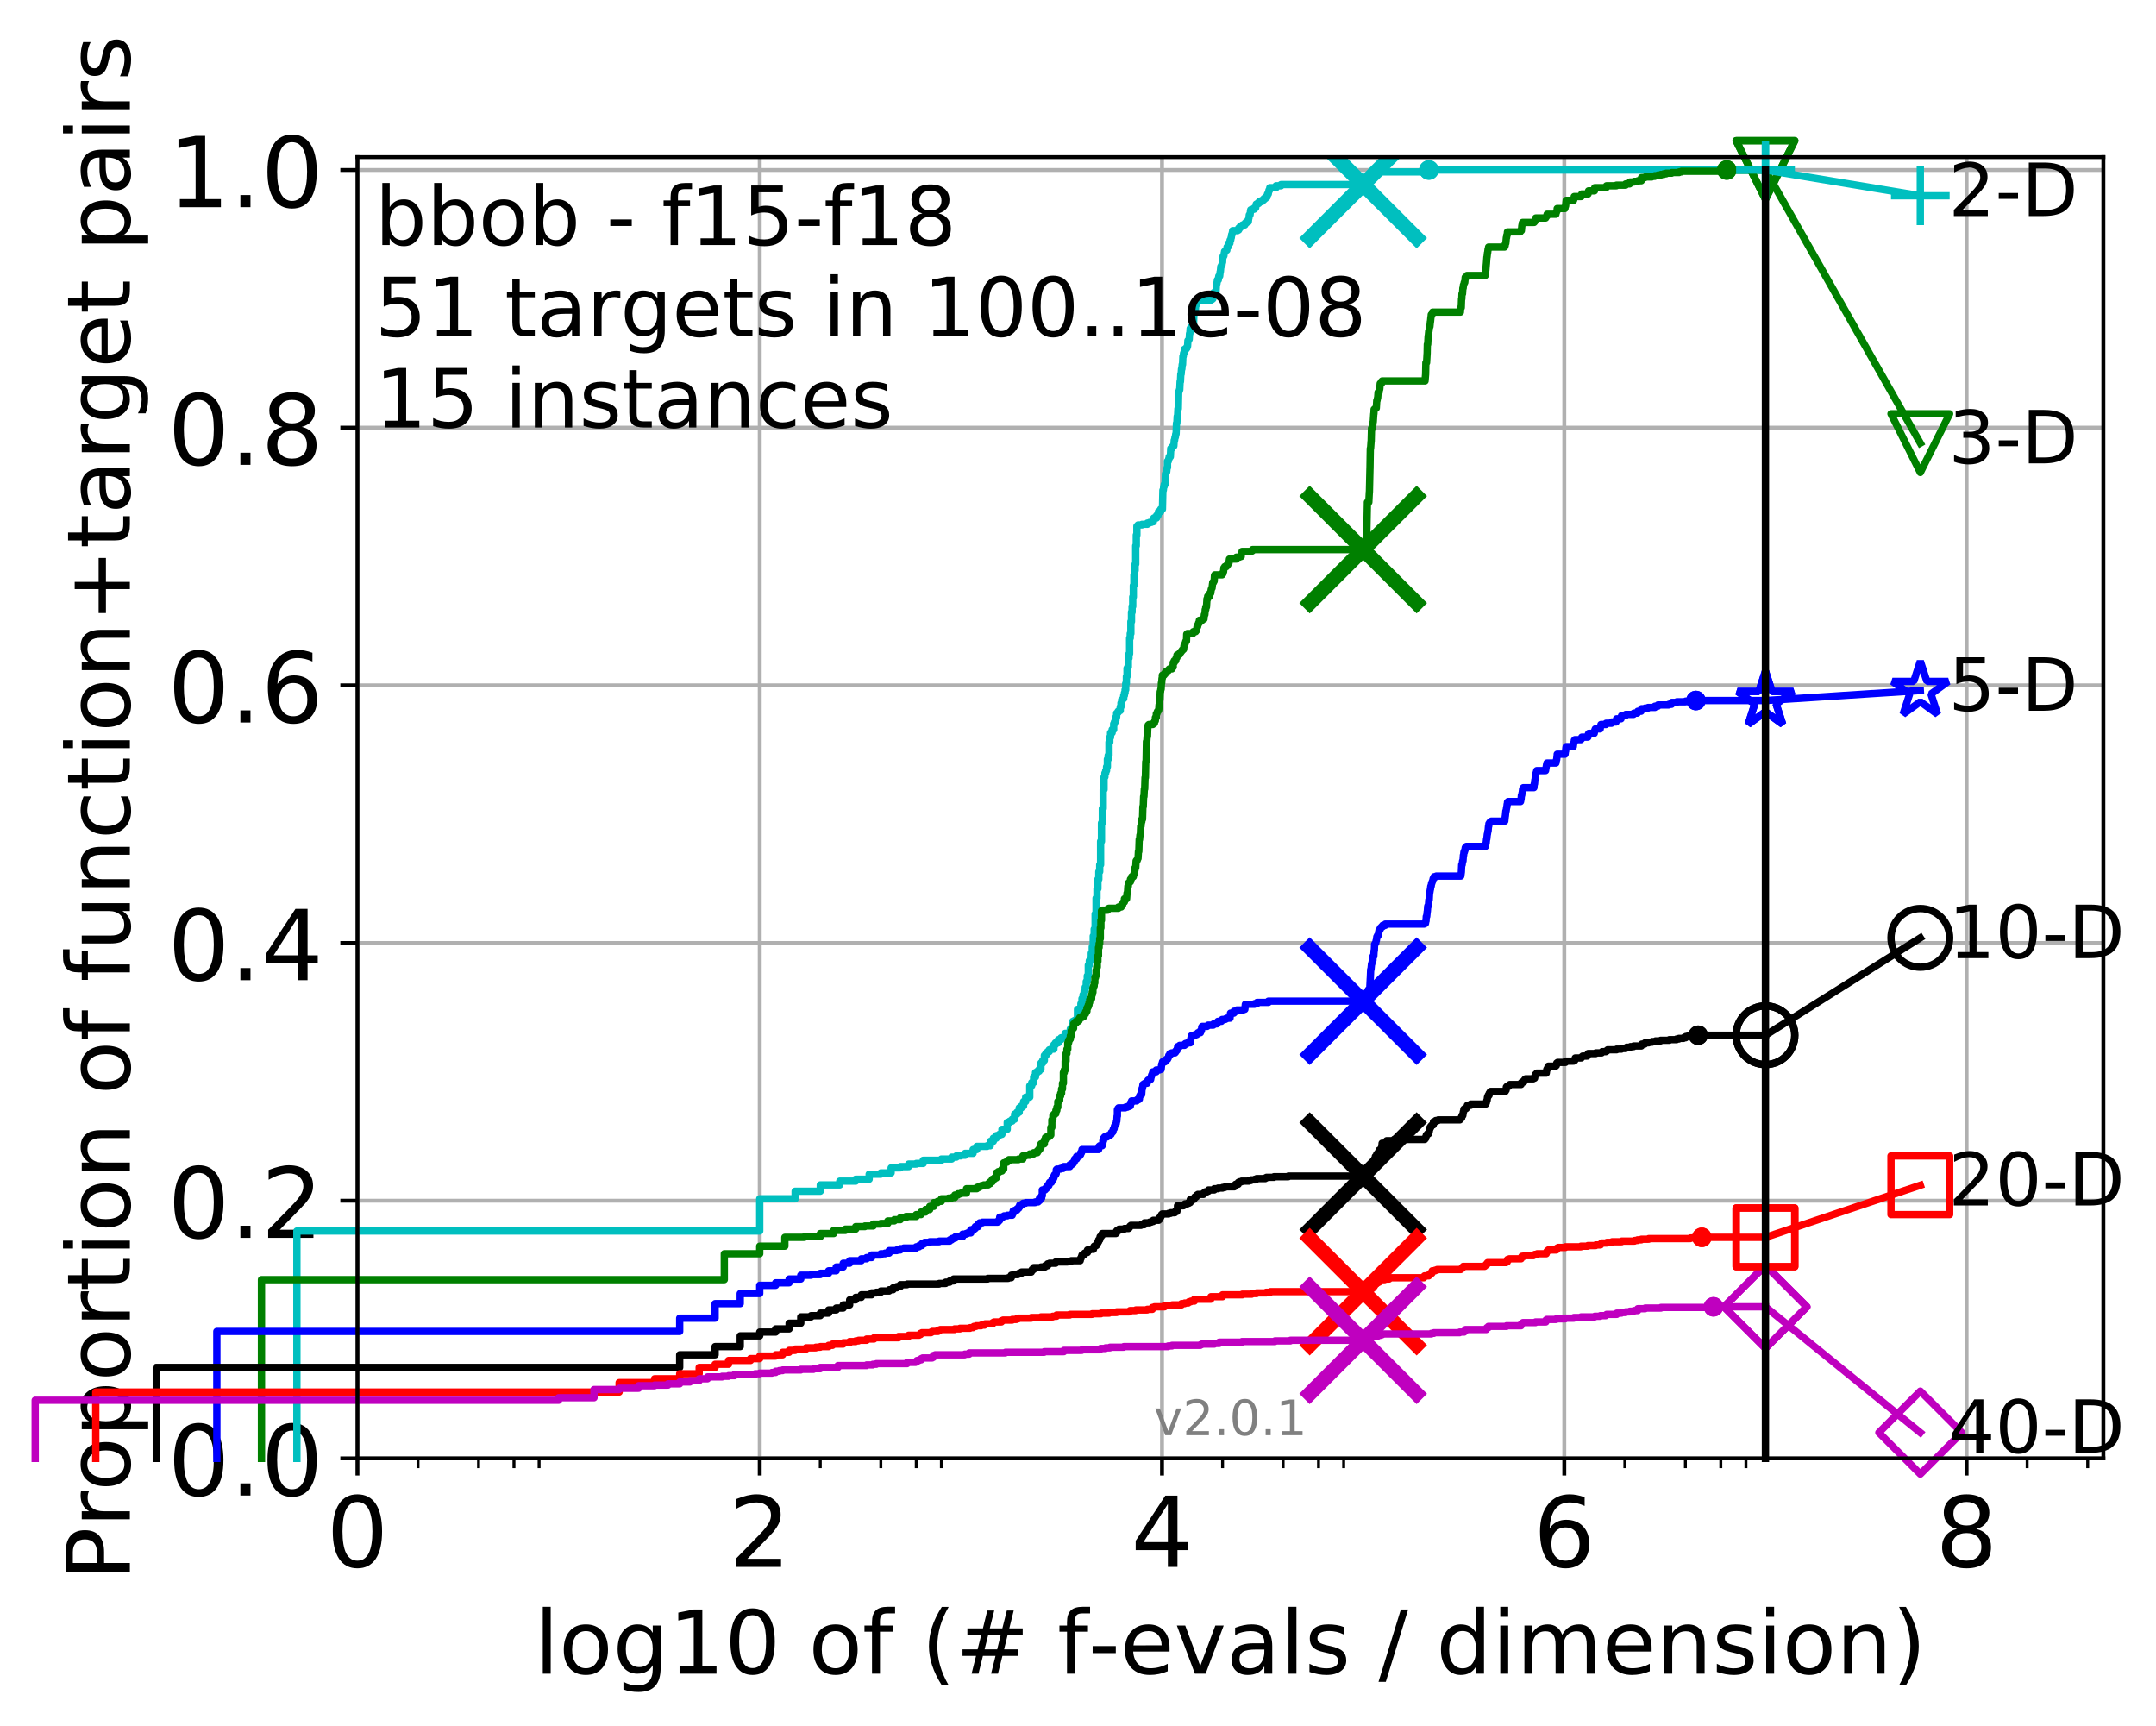<?xml version="1.0" encoding="utf-8" standalone="no"?>
<!DOCTYPE svg PUBLIC "-//W3C//DTD SVG 1.1//EN"
  "http://www.w3.org/Graphics/SVG/1.1/DTD/svg11.dtd">
<!-- Created with matplotlib (http://matplotlib.org/) -->
<svg height="353pt" version="1.1" viewBox="0 0 441 353" width="441pt" xmlns="http://www.w3.org/2000/svg" xmlns:xlink="http://www.w3.org/1999/xlink">
 <defs>
  <style type="text/css">
*{stroke-linecap:butt;stroke-linejoin:round;}
  </style>
 </defs>
 <g id="figure_1">
  <g id="patch_1">
   <path d="M -0 353.222 
L 441.803 353.222 
L 441.803 0 
L -0 0 
z
" style="fill:#ffffff;"/>
  </g>
  <g id="axes_1">
   <g id="patch_2">
    <path d="M 73.113 298.245 
L 430.233 298.245 
L 430.233 32.133 
L 73.113 32.133 
z
" style="fill:#ffffff;"/>
   </g>
   <g id="matplotlib.axis_1">
    <g id="xtick_1">
     <g id="line2d_1">
      <path clip-path="url(#p433bbe5072)" d="M 73.113 298.245 
L 73.113 32.133 
" style="fill:none;stroke:#b0b0b0;stroke-linecap:square;stroke-width:0.8;"/>
     </g>
     <g id="line2d_2">
      <defs>
       <path d="M 0 0 
L 0 3.5 
" id="m353ca0eea9" style="stroke:#000000;stroke-width:0.8;"/>
      </defs>
      <g>
       <use style="stroke:#000000;stroke-width:0.8;" x="73.113" xlink:href="#m353ca0eea9" y="298.245"/>
      </g>
     </g>
     <g id="text_1">
      <!-- 0 -->
      <defs>
       <path d="M 31.781 66.406 
Q 24.172 66.406 20.328 58.906 
Q 16.5 51.422 16.5 36.375 
Q 16.5 21.391 20.328 13.891 
Q 24.172 6.391 31.781 6.391 
Q 39.453 6.391 43.281 13.891 
Q 47.125 21.391 47.125 36.375 
Q 47.125 51.422 43.281 58.906 
Q 39.453 66.406 31.781 66.406 
M 31.781 74.219 
Q 44.047 74.219 50.516 64.516 
Q 56.984 54.828 56.984 36.375 
Q 56.984 17.969 50.516 8.266 
Q 44.047 -1.422 31.781 -1.422 
Q 19.531 -1.422 13.062 8.266 
Q 6.594 17.969 6.594 36.375 
Q 6.594 54.828 13.062 64.516 
Q 19.531 74.219 31.781 74.219 
" id="DejaVuSans-30"/>
      </defs>
      <g transform="translate(66.751 320.442)scale(0.2 -0.2)">
       <use xlink:href="#DejaVuSans-30"/>
      </g>
     </g>
    </g>
    <g id="xtick_2">
     <g id="line2d_3">
      <path clip-path="url(#p433bbe5072)" d="M 155.399 298.245 
L 155.399 32.133 
" style="fill:none;stroke:#b0b0b0;stroke-linecap:square;stroke-width:0.8;"/>
     </g>
     <g id="line2d_4">
      <g>
       <use style="stroke:#000000;stroke-width:0.8;" x="155.399" xlink:href="#m353ca0eea9" y="298.245"/>
      </g>
     </g>
     <g id="text_2">
      <!-- 2 -->
      <defs>
       <path d="M 19.188 8.297 
L 53.609 8.297 
L 53.609 0 
L 7.328 0 
L 7.328 8.297 
Q 12.938 14.109 22.625 23.891 
Q 32.328 33.688 34.812 36.531 
Q 39.547 41.844 41.422 45.531 
Q 43.312 49.219 43.312 52.781 
Q 43.312 58.594 39.234 62.25 
Q 35.156 65.922 28.609 65.922 
Q 23.969 65.922 18.812 64.312 
Q 13.672 62.703 7.812 59.422 
L 7.812 69.391 
Q 13.766 71.781 18.938 73 
Q 24.125 74.219 28.422 74.219 
Q 39.75 74.219 46.484 68.547 
Q 53.219 62.891 53.219 53.422 
Q 53.219 48.922 51.531 44.891 
Q 49.859 40.875 45.406 35.406 
Q 44.188 33.984 37.641 27.219 
Q 31.109 20.453 19.188 8.297 
" id="DejaVuSans-32"/>
      </defs>
      <g transform="translate(149.037 320.442)scale(0.2 -0.2)">
       <use xlink:href="#DejaVuSans-32"/>
      </g>
     </g>
    </g>
    <g id="xtick_3">
     <g id="line2d_5">
      <path clip-path="url(#p433bbe5072)" d="M 237.685 298.245 
L 237.685 32.133 
" style="fill:none;stroke:#b0b0b0;stroke-linecap:square;stroke-width:0.8;"/>
     </g>
     <g id="line2d_6">
      <g>
       <use style="stroke:#000000;stroke-width:0.8;" x="237.685" xlink:href="#m353ca0eea9" y="298.245"/>
      </g>
     </g>
     <g id="text_3">
      <!-- 4 -->
      <defs>
       <path d="M 37.797 64.312 
L 12.891 25.391 
L 37.797 25.391 
z
M 35.203 72.906 
L 47.609 72.906 
L 47.609 25.391 
L 58.016 25.391 
L 58.016 17.188 
L 47.609 17.188 
L 47.609 0 
L 37.797 0 
L 37.797 17.188 
L 4.891 17.188 
L 4.891 26.703 
z
" id="DejaVuSans-34"/>
      </defs>
      <g transform="translate(231.322 320.442)scale(0.2 -0.2)">
       <use xlink:href="#DejaVuSans-34"/>
      </g>
     </g>
    </g>
    <g id="xtick_4">
     <g id="line2d_7">
      <path clip-path="url(#p433bbe5072)" d="M 319.97 298.245 
L 319.97 32.133 
" style="fill:none;stroke:#b0b0b0;stroke-linecap:square;stroke-width:0.8;"/>
     </g>
     <g id="line2d_8">
      <g>
       <use style="stroke:#000000;stroke-width:0.8;" x="319.97" xlink:href="#m353ca0eea9" y="298.245"/>
      </g>
     </g>
     <g id="text_4">
      <!-- 6 -->
      <defs>
       <path d="M 33.016 40.375 
Q 26.375 40.375 22.484 35.828 
Q 18.609 31.297 18.609 23.391 
Q 18.609 15.531 22.484 10.953 
Q 26.375 6.391 33.016 6.391 
Q 39.656 6.391 43.531 10.953 
Q 47.406 15.531 47.406 23.391 
Q 47.406 31.297 43.531 35.828 
Q 39.656 40.375 33.016 40.375 
M 52.594 71.297 
L 52.594 62.312 
Q 48.875 64.062 45.094 64.984 
Q 41.312 65.922 37.594 65.922 
Q 27.828 65.922 22.672 59.328 
Q 17.531 52.734 16.797 39.406 
Q 19.672 43.656 24.016 45.922 
Q 28.375 48.188 33.594 48.188 
Q 44.578 48.188 50.953 41.516 
Q 57.328 34.859 57.328 23.391 
Q 57.328 12.156 50.688 5.359 
Q 44.047 -1.422 33.016 -1.422 
Q 20.359 -1.422 13.672 8.266 
Q 6.984 17.969 6.984 36.375 
Q 6.984 53.656 15.188 63.938 
Q 23.391 74.219 37.203 74.219 
Q 40.922 74.219 44.703 73.484 
Q 48.484 72.75 52.594 71.297 
" id="DejaVuSans-36"/>
      </defs>
      <g transform="translate(313.608 320.442)scale(0.2 -0.2)">
       <use xlink:href="#DejaVuSans-36"/>
      </g>
     </g>
    </g>
    <g id="xtick_5">
     <g id="line2d_9">
      <path clip-path="url(#p433bbe5072)" d="M 402.256 298.245 
L 402.256 32.133 
" style="fill:none;stroke:#b0b0b0;stroke-linecap:square;stroke-width:0.8;"/>
     </g>
     <g id="line2d_10">
      <g>
       <use style="stroke:#000000;stroke-width:0.8;" x="402.256" xlink:href="#m353ca0eea9" y="298.245"/>
      </g>
     </g>
     <g id="text_5">
      <!-- 8 -->
      <defs>
       <path d="M 31.781 34.625 
Q 24.75 34.625 20.719 30.859 
Q 16.703 27.094 16.703 20.516 
Q 16.703 13.922 20.719 10.156 
Q 24.75 6.391 31.781 6.391 
Q 38.812 6.391 42.859 10.172 
Q 46.922 13.969 46.922 20.516 
Q 46.922 27.094 42.891 30.859 
Q 38.875 34.625 31.781 34.625 
M 21.922 38.812 
Q 15.578 40.375 12.031 44.719 
Q 8.5 49.078 8.5 55.328 
Q 8.5 64.062 14.719 69.141 
Q 20.953 74.219 31.781 74.219 
Q 42.672 74.219 48.875 69.141 
Q 55.078 64.062 55.078 55.328 
Q 55.078 49.078 51.531 44.719 
Q 48 40.375 41.703 38.812 
Q 48.828 37.156 52.797 32.312 
Q 56.781 27.484 56.781 20.516 
Q 56.781 9.906 50.312 4.234 
Q 43.844 -1.422 31.781 -1.422 
Q 19.734 -1.422 13.25 4.234 
Q 6.781 9.906 6.781 20.516 
Q 6.781 27.484 10.781 32.312 
Q 14.797 37.156 21.922 38.812 
M 18.312 54.391 
Q 18.312 48.734 21.844 45.562 
Q 25.391 42.391 31.781 42.391 
Q 38.141 42.391 41.719 45.562 
Q 45.312 48.734 45.312 54.391 
Q 45.312 60.062 41.719 63.234 
Q 38.141 66.406 31.781 66.406 
Q 25.391 66.406 21.844 63.234 
Q 18.312 60.062 18.312 54.391 
" id="DejaVuSans-38"/>
      </defs>
      <g transform="translate(395.894 320.442)scale(0.2 -0.2)">
       <use xlink:href="#DejaVuSans-38"/>
      </g>
     </g>
    </g>
    <g id="xtick_6">
     <g id="line2d_11">
      <defs>
       <path d="M 0 0 
L 0 2 
" id="mc23f346c16" style="stroke:#000000;stroke-width:0.6;"/>
      </defs>
      <g>
       <use style="stroke:#000000;stroke-width:0.6;" x="85.499" xlink:href="#mc23f346c16" y="298.245"/>
      </g>
     </g>
    </g>
    <g id="xtick_7">
     <g id="line2d_12">
      <g>
       <use style="stroke:#000000;stroke-width:0.6;" x="97.884" xlink:href="#mc23f346c16" y="298.245"/>
      </g>
     </g>
    </g>
    <g id="xtick_8">
     <g id="line2d_13">
      <g>
       <use style="stroke:#000000;stroke-width:0.6;" x="105.129" xlink:href="#mc23f346c16" y="298.245"/>
      </g>
     </g>
    </g>
    <g id="xtick_9">
     <g id="line2d_14">
      <g>
       <use style="stroke:#000000;stroke-width:0.6;" x="110.269" xlink:href="#mc23f346c16" y="298.245"/>
      </g>
     </g>
    </g>
    <g id="xtick_10">
     <g id="line2d_15">
      <g>
       <use style="stroke:#000000;stroke-width:0.6;" x="167.784" xlink:href="#mc23f346c16" y="298.245"/>
      </g>
     </g>
    </g>
    <g id="xtick_11">
     <g id="line2d_16">
      <g>
       <use style="stroke:#000000;stroke-width:0.6;" x="180.17" xlink:href="#mc23f346c16" y="298.245"/>
      </g>
     </g>
    </g>
    <g id="xtick_12">
     <g id="line2d_17">
      <g>
       <use style="stroke:#000000;stroke-width:0.6;" x="187.414" xlink:href="#mc23f346c16" y="298.245"/>
      </g>
     </g>
    </g>
    <g id="xtick_13">
     <g id="line2d_18">
      <g>
       <use style="stroke:#000000;stroke-width:0.6;" x="192.555" xlink:href="#mc23f346c16" y="298.245"/>
      </g>
     </g>
    </g>
    <g id="xtick_14">
     <g id="line2d_19">
      <g>
       <use style="stroke:#000000;stroke-width:0.6;" x="250.07" xlink:href="#mc23f346c16" y="298.245"/>
      </g>
     </g>
    </g>
    <g id="xtick_15">
     <g id="line2d_20">
      <g>
       <use style="stroke:#000000;stroke-width:0.6;" x="262.455" xlink:href="#mc23f346c16" y="298.245"/>
      </g>
     </g>
    </g>
    <g id="xtick_16">
     <g id="line2d_21">
      <g>
       <use style="stroke:#000000;stroke-width:0.6;" x="269.7" xlink:href="#mc23f346c16" y="298.245"/>
      </g>
     </g>
    </g>
    <g id="xtick_17">
     <g id="line2d_22">
      <g>
       <use style="stroke:#000000;stroke-width:0.6;" x="274.84" xlink:href="#mc23f346c16" y="298.245"/>
      </g>
     </g>
    </g>
    <g id="xtick_18">
     <g id="line2d_23">
      <g>
       <use style="stroke:#000000;stroke-width:0.6;" x="332.356" xlink:href="#mc23f346c16" y="298.245"/>
      </g>
     </g>
    </g>
    <g id="xtick_19">
     <g id="line2d_24">
      <g>
       <use style="stroke:#000000;stroke-width:0.6;" x="344.741" xlink:href="#mc23f346c16" y="298.245"/>
      </g>
     </g>
    </g>
    <g id="xtick_20">
     <g id="line2d_25">
      <g>
       <use style="stroke:#000000;stroke-width:0.6;" x="351.986" xlink:href="#mc23f346c16" y="298.245"/>
      </g>
     </g>
    </g>
    <g id="xtick_21">
     <g id="line2d_26">
      <g>
       <use style="stroke:#000000;stroke-width:0.6;" x="357.126" xlink:href="#mc23f346c16" y="298.245"/>
      </g>
     </g>
    </g>
    <g id="xtick_22">
     <g id="line2d_27">
      <g>
       <use style="stroke:#000000;stroke-width:0.6;" x="414.641" xlink:href="#mc23f346c16" y="298.245"/>
      </g>
     </g>
    </g>
    <g id="xtick_23">
     <g id="line2d_28">
      <g>
       <use style="stroke:#000000;stroke-width:0.6;" x="427.027" xlink:href="#mc23f346c16" y="298.245"/>
      </g>
     </g>
    </g>
    <g id="text_6">
     <!-- log10 of (# f-evals / dimension) -->
     <defs>
      <path d="M 9.422 75.984 
L 18.406 75.984 
L 18.406 0 
L 9.422 0 
z
" id="DejaVuSans-6c"/>
      <path d="M 30.609 48.391 
Q 23.391 48.391 19.188 42.75 
Q 14.984 37.109 14.984 27.297 
Q 14.984 17.484 19.156 11.844 
Q 23.344 6.203 30.609 6.203 
Q 37.797 6.203 41.984 11.859 
Q 46.188 17.531 46.188 27.297 
Q 46.188 37.016 41.984 42.703 
Q 37.797 48.391 30.609 48.391 
M 30.609 56 
Q 42.328 56 49.016 48.375 
Q 55.719 40.766 55.719 27.297 
Q 55.719 13.875 49.016 6.219 
Q 42.328 -1.422 30.609 -1.422 
Q 18.844 -1.422 12.172 6.219 
Q 5.516 13.875 5.516 27.297 
Q 5.516 40.766 12.172 48.375 
Q 18.844 56 30.609 56 
" id="DejaVuSans-6f"/>
      <path d="M 45.406 27.984 
Q 45.406 37.75 41.375 43.109 
Q 37.359 48.484 30.078 48.484 
Q 22.859 48.484 18.828 43.109 
Q 14.797 37.75 14.797 27.984 
Q 14.797 18.266 18.828 12.891 
Q 22.859 7.516 30.078 7.516 
Q 37.359 7.516 41.375 12.891 
Q 45.406 18.266 45.406 27.984 
M 54.391 6.781 
Q 54.391 -7.172 48.188 -13.984 
Q 42 -20.797 29.203 -20.797 
Q 24.469 -20.797 20.266 -20.094 
Q 16.062 -19.391 12.109 -17.922 
L 12.109 -9.188 
Q 16.062 -11.328 19.922 -12.344 
Q 23.781 -13.375 27.781 -13.375 
Q 36.625 -13.375 41.016 -8.766 
Q 45.406 -4.156 45.406 5.172 
L 45.406 9.625 
Q 42.625 4.781 38.281 2.391 
Q 33.938 0 27.875 0 
Q 17.828 0 11.672 7.656 
Q 5.516 15.328 5.516 27.984 
Q 5.516 40.672 11.672 48.328 
Q 17.828 56 27.875 56 
Q 33.938 56 38.281 53.609 
Q 42.625 51.219 45.406 46.391 
L 45.406 54.688 
L 54.391 54.688 
z
" id="DejaVuSans-67"/>
      <path d="M 12.406 8.297 
L 28.516 8.297 
L 28.516 63.922 
L 10.984 60.406 
L 10.984 69.391 
L 28.422 72.906 
L 38.281 72.906 
L 38.281 8.297 
L 54.391 8.297 
L 54.391 0 
L 12.406 0 
z
" id="DejaVuSans-31"/>
      <path id="DejaVuSans-20"/>
      <path d="M 37.109 75.984 
L 37.109 68.5 
L 28.516 68.5 
Q 23.688 68.5 21.797 66.547 
Q 19.922 64.594 19.922 59.516 
L 19.922 54.688 
L 34.719 54.688 
L 34.719 47.703 
L 19.922 47.703 
L 19.922 0 
L 10.891 0 
L 10.891 47.703 
L 2.297 47.703 
L 2.297 54.688 
L 10.891 54.688 
L 10.891 58.5 
Q 10.891 67.625 15.141 71.797 
Q 19.391 75.984 28.609 75.984 
z
" id="DejaVuSans-66"/>
      <path d="M 31 75.875 
Q 24.469 64.656 21.281 53.656 
Q 18.109 42.672 18.109 31.391 
Q 18.109 20.125 21.312 9.062 
Q 24.516 -2 31 -13.188 
L 23.188 -13.188 
Q 15.875 -1.703 12.234 9.375 
Q 8.594 20.453 8.594 31.391 
Q 8.594 42.281 12.203 53.312 
Q 15.828 64.359 23.188 75.875 
z
" id="DejaVuSans-28"/>
      <path d="M 51.125 44 
L 36.922 44 
L 32.812 27.688 
L 47.125 27.688 
z
M 43.797 71.781 
L 38.719 51.516 
L 52.984 51.516 
L 58.109 71.781 
L 65.922 71.781 
L 60.891 51.516 
L 76.125 51.516 
L 76.125 44 
L 58.984 44 
L 54.984 27.688 
L 70.516 27.688 
L 70.516 20.219 
L 53.078 20.219 
L 48 0 
L 40.188 0 
L 45.219 20.219 
L 30.906 20.219 
L 25.875 0 
L 18.016 0 
L 23.094 20.219 
L 7.719 20.219 
L 7.719 27.688 
L 24.906 27.688 
L 29 44 
L 13.281 44 
L 13.281 51.516 
L 30.906 51.516 
L 35.891 71.781 
z
" id="DejaVuSans-23"/>
      <path d="M 4.891 31.391 
L 31.203 31.391 
L 31.203 23.391 
L 4.891 23.391 
z
" id="DejaVuSans-2d"/>
      <path d="M 56.203 29.594 
L 56.203 25.203 
L 14.891 25.203 
Q 15.484 15.922 20.484 11.062 
Q 25.484 6.203 34.422 6.203 
Q 39.594 6.203 44.453 7.469 
Q 49.312 8.734 54.109 11.281 
L 54.109 2.781 
Q 49.266 0.734 44.188 -0.344 
Q 39.109 -1.422 33.891 -1.422 
Q 20.797 -1.422 13.156 6.188 
Q 5.516 13.812 5.516 26.812 
Q 5.516 40.234 12.766 48.109 
Q 20.016 56 32.328 56 
Q 43.359 56 49.781 48.891 
Q 56.203 41.797 56.203 29.594 
M 47.219 32.234 
Q 47.125 39.594 43.094 43.984 
Q 39.062 48.391 32.422 48.391 
Q 24.906 48.391 20.391 44.141 
Q 15.875 39.891 15.188 32.172 
z
" id="DejaVuSans-65"/>
      <path d="M 2.984 54.688 
L 12.5 54.688 
L 29.594 8.797 
L 46.688 54.688 
L 56.203 54.688 
L 35.688 0 
L 23.484 0 
z
" id="DejaVuSans-76"/>
      <path d="M 34.281 27.484 
Q 23.391 27.484 19.188 25 
Q 14.984 22.516 14.984 16.5 
Q 14.984 11.719 18.141 8.906 
Q 21.297 6.109 26.703 6.109 
Q 34.188 6.109 38.703 11.406 
Q 43.219 16.703 43.219 25.484 
L 43.219 27.484 
z
M 52.203 31.203 
L 52.203 0 
L 43.219 0 
L 43.219 8.297 
Q 40.141 3.328 35.547 0.953 
Q 30.953 -1.422 24.312 -1.422 
Q 15.922 -1.422 10.953 3.297 
Q 6 8.016 6 15.922 
Q 6 25.141 12.172 29.828 
Q 18.359 34.516 30.609 34.516 
L 43.219 34.516 
L 43.219 35.406 
Q 43.219 41.609 39.141 45 
Q 35.062 48.391 27.688 48.391 
Q 23 48.391 18.547 47.266 
Q 14.109 46.141 10.016 43.891 
L 10.016 52.203 
Q 14.938 54.109 19.578 55.047 
Q 24.219 56 28.609 56 
Q 40.484 56 46.344 49.844 
Q 52.203 43.703 52.203 31.203 
" id="DejaVuSans-61"/>
      <path d="M 44.281 53.078 
L 44.281 44.578 
Q 40.484 46.531 36.375 47.5 
Q 32.281 48.484 27.875 48.484 
Q 21.188 48.484 17.844 46.438 
Q 14.5 44.391 14.5 40.281 
Q 14.5 37.156 16.891 35.375 
Q 19.281 33.594 26.516 31.984 
L 29.594 31.297 
Q 39.156 29.25 43.188 25.516 
Q 47.219 21.781 47.219 15.094 
Q 47.219 7.469 41.188 3.016 
Q 35.156 -1.422 24.609 -1.422 
Q 20.219 -1.422 15.453 -0.562 
Q 10.688 0.297 5.422 2 
L 5.422 11.281 
Q 10.406 8.688 15.234 7.391 
Q 20.062 6.109 24.812 6.109 
Q 31.156 6.109 34.562 8.281 
Q 37.984 10.453 37.984 14.406 
Q 37.984 18.062 35.516 20.016 
Q 33.062 21.969 24.703 23.781 
L 21.578 24.516 
Q 13.234 26.266 9.516 29.906 
Q 5.812 33.547 5.812 39.891 
Q 5.812 47.609 11.281 51.797 
Q 16.75 56 26.812 56 
Q 31.781 56 36.172 55.266 
Q 40.578 54.547 44.281 53.078 
" id="DejaVuSans-73"/>
      <path d="M 25.391 72.906 
L 33.688 72.906 
L 8.297 -9.281 
L 0 -9.281 
z
" id="DejaVuSans-2f"/>
      <path d="M 45.406 46.391 
L 45.406 75.984 
L 54.391 75.984 
L 54.391 0 
L 45.406 0 
L 45.406 8.203 
Q 42.578 3.328 38.25 0.953 
Q 33.938 -1.422 27.875 -1.422 
Q 17.969 -1.422 11.734 6.484 
Q 5.516 14.406 5.516 27.297 
Q 5.516 40.188 11.734 48.094 
Q 17.969 56 27.875 56 
Q 33.938 56 38.25 53.625 
Q 42.578 51.266 45.406 46.391 
M 14.797 27.297 
Q 14.797 17.391 18.875 11.75 
Q 22.953 6.109 30.078 6.109 
Q 37.203 6.109 41.297 11.75 
Q 45.406 17.391 45.406 27.297 
Q 45.406 37.203 41.297 42.844 
Q 37.203 48.484 30.078 48.484 
Q 22.953 48.484 18.875 42.844 
Q 14.797 37.203 14.797 27.297 
" id="DejaVuSans-64"/>
      <path d="M 9.422 54.688 
L 18.406 54.688 
L 18.406 0 
L 9.422 0 
z
M 9.422 75.984 
L 18.406 75.984 
L 18.406 64.594 
L 9.422 64.594 
z
" id="DejaVuSans-69"/>
      <path d="M 52 44.188 
Q 55.375 50.25 60.062 53.125 
Q 64.75 56 71.094 56 
Q 79.641 56 84.281 50.016 
Q 88.922 44.047 88.922 33.016 
L 88.922 0 
L 79.891 0 
L 79.891 32.719 
Q 79.891 40.578 77.094 44.375 
Q 74.312 48.188 68.609 48.188 
Q 61.625 48.188 57.562 43.547 
Q 53.516 38.922 53.516 30.906 
L 53.516 0 
L 44.484 0 
L 44.484 32.719 
Q 44.484 40.625 41.703 44.406 
Q 38.922 48.188 33.109 48.188 
Q 26.219 48.188 22.156 43.531 
Q 18.109 38.875 18.109 30.906 
L 18.109 0 
L 9.078 0 
L 9.078 54.688 
L 18.109 54.688 
L 18.109 46.188 
Q 21.188 51.219 25.484 53.609 
Q 29.781 56 35.688 56 
Q 41.656 56 45.828 52.969 
Q 50 49.953 52 44.188 
" id="DejaVuSans-6d"/>
      <path d="M 54.891 33.016 
L 54.891 0 
L 45.906 0 
L 45.906 32.719 
Q 45.906 40.484 42.875 44.328 
Q 39.844 48.188 33.797 48.188 
Q 26.516 48.188 22.312 43.547 
Q 18.109 38.922 18.109 30.906 
L 18.109 0 
L 9.078 0 
L 9.078 54.688 
L 18.109 54.688 
L 18.109 46.188 
Q 21.344 51.125 25.703 53.562 
Q 30.078 56 35.797 56 
Q 45.219 56 50.047 50.172 
Q 54.891 44.344 54.891 33.016 
" id="DejaVuSans-6e"/>
      <path d="M 8.016 75.875 
L 15.828 75.875 
Q 23.141 64.359 26.781 53.312 
Q 30.422 42.281 30.422 31.391 
Q 30.422 20.453 26.781 9.375 
Q 23.141 -1.703 15.828 -13.188 
L 8.016 -13.188 
Q 14.5 -2 17.703 9.062 
Q 20.906 20.125 20.906 31.391 
Q 20.906 42.672 17.703 53.656 
Q 14.5 64.656 8.016 75.875 
" id="DejaVuSans-29"/>
     </defs>
     <g transform="translate(109.328 342.279)scale(0.18 -0.18)">
      <use xlink:href="#DejaVuSans-6c"/>
      <use x="27.783" xlink:href="#DejaVuSans-6f"/>
      <use x="88.965" xlink:href="#DejaVuSans-67"/>
      <use x="152.441" xlink:href="#DejaVuSans-31"/>
      <use x="216.064" xlink:href="#DejaVuSans-30"/>
      <use x="279.688" xlink:href="#DejaVuSans-20"/>
      <use x="311.475" xlink:href="#DejaVuSans-6f"/>
      <use x="372.656" xlink:href="#DejaVuSans-66"/>
      <use x="407.861" xlink:href="#DejaVuSans-20"/>
      <use x="439.648" xlink:href="#DejaVuSans-28"/>
      <use x="478.662" xlink:href="#DejaVuSans-23"/>
      <use x="562.451" xlink:href="#DejaVuSans-20"/>
      <use x="594.238" xlink:href="#DejaVuSans-66"/>
      <use x="629.365" xlink:href="#DejaVuSans-2d"/>
      <use x="665.449" xlink:href="#DejaVuSans-65"/>
      <use x="726.973" xlink:href="#DejaVuSans-76"/>
      <use x="786.152" xlink:href="#DejaVuSans-61"/>
      <use x="847.432" xlink:href="#DejaVuSans-6c"/>
      <use x="875.215" xlink:href="#DejaVuSans-73"/>
      <use x="927.314" xlink:href="#DejaVuSans-20"/>
      <use x="959.102" xlink:href="#DejaVuSans-2f"/>
      <use x="992.793" xlink:href="#DejaVuSans-20"/>
      <use x="1024.58" xlink:href="#DejaVuSans-64"/>
      <use x="1088.057" xlink:href="#DejaVuSans-69"/>
      <use x="1115.84" xlink:href="#DejaVuSans-6d"/>
      <use x="1213.252" xlink:href="#DejaVuSans-65"/>
      <use x="1274.775" xlink:href="#DejaVuSans-6e"/>
      <use x="1338.154" xlink:href="#DejaVuSans-73"/>
      <use x="1390.254" xlink:href="#DejaVuSans-69"/>
      <use x="1418.037" xlink:href="#DejaVuSans-6f"/>
      <use x="1479.219" xlink:href="#DejaVuSans-6e"/>
      <use x="1542.598" xlink:href="#DejaVuSans-29"/>
     </g>
    </g>
   </g>
   <g id="matplotlib.axis_2">
    <g id="ytick_1">
     <g id="line2d_29">
      <path clip-path="url(#p433bbe5072)" d="M 73.113 298.245 
L 430.233 298.245 
" style="fill:none;stroke:#b0b0b0;stroke-linecap:square;stroke-width:0.8;"/>
     </g>
     <g id="line2d_30">
      <defs>
       <path d="M 0 0 
L -3.5 0 
" id="m936f7cc1fd" style="stroke:#000000;stroke-width:0.8;"/>
      </defs>
      <g>
       <use style="stroke:#000000;stroke-width:0.8;" x="73.113" xlink:href="#m936f7cc1fd" y="298.245"/>
      </g>
     </g>
     <g id="text_7">
      <!-- 0.0 -->
      <defs>
       <path d="M 10.688 12.406 
L 21 12.406 
L 21 0 
L 10.688 0 
z
" id="DejaVuSans-2e"/>
      </defs>
      <g transform="translate(34.307 305.844)scale(0.2 -0.2)">
       <use xlink:href="#DejaVuSans-30"/>
       <use x="63.623" xlink:href="#DejaVuSans-2e"/>
       <use x="95.41" xlink:href="#DejaVuSans-30"/>
      </g>
     </g>
    </g>
    <g id="ytick_2">
     <g id="line2d_31">
      <path clip-path="url(#p433bbe5072)" d="M 73.113 245.55 
L 430.233 245.55 
" style="fill:none;stroke:#b0b0b0;stroke-linecap:square;stroke-width:0.8;"/>
     </g>
     <g id="line2d_32">
      <g>
       <use style="stroke:#000000;stroke-width:0.8;" x="73.113" xlink:href="#m936f7cc1fd" y="245.55"/>
      </g>
     </g>
     <g id="text_8">
      <!-- 0.2 -->
      <g transform="translate(34.307 253.148)scale(0.2 -0.2)">
       <use xlink:href="#DejaVuSans-30"/>
       <use x="63.623" xlink:href="#DejaVuSans-2e"/>
       <use x="95.41" xlink:href="#DejaVuSans-32"/>
      </g>
     </g>
    </g>
    <g id="ytick_3">
     <g id="line2d_33">
      <path clip-path="url(#p433bbe5072)" d="M 73.113 192.854 
L 430.233 192.854 
" style="fill:none;stroke:#b0b0b0;stroke-linecap:square;stroke-width:0.8;"/>
     </g>
     <g id="line2d_34">
      <g>
       <use style="stroke:#000000;stroke-width:0.8;" x="73.113" xlink:href="#m936f7cc1fd" y="192.854"/>
      </g>
     </g>
     <g id="text_9">
      <!-- 0.4 -->
      <g transform="translate(34.307 200.453)scale(0.2 -0.2)">
       <use xlink:href="#DejaVuSans-30"/>
       <use x="63.623" xlink:href="#DejaVuSans-2e"/>
       <use x="95.41" xlink:href="#DejaVuSans-34"/>
      </g>
     </g>
    </g>
    <g id="ytick_4">
     <g id="line2d_35">
      <path clip-path="url(#p433bbe5072)" d="M 73.113 140.159 
L 430.233 140.159 
" style="fill:none;stroke:#b0b0b0;stroke-linecap:square;stroke-width:0.8;"/>
     </g>
     <g id="line2d_36">
      <g>
       <use style="stroke:#000000;stroke-width:0.8;" x="73.113" xlink:href="#m936f7cc1fd" y="140.159"/>
      </g>
     </g>
     <g id="text_10">
      <!-- 0.6 -->
      <g transform="translate(34.307 147.757)scale(0.2 -0.2)">
       <use xlink:href="#DejaVuSans-30"/>
       <use x="63.623" xlink:href="#DejaVuSans-2e"/>
       <use x="95.41" xlink:href="#DejaVuSans-36"/>
      </g>
     </g>
    </g>
    <g id="ytick_5">
     <g id="line2d_37">
      <path clip-path="url(#p433bbe5072)" d="M 73.113 87.464 
L 430.233 87.464 
" style="fill:none;stroke:#b0b0b0;stroke-linecap:square;stroke-width:0.8;"/>
     </g>
     <g id="line2d_38">
      <g>
       <use style="stroke:#000000;stroke-width:0.8;" x="73.113" xlink:href="#m936f7cc1fd" y="87.464"/>
      </g>
     </g>
     <g id="text_11">
      <!-- 0.8 -->
      <g transform="translate(34.307 95.062)scale(0.2 -0.2)">
       <use xlink:href="#DejaVuSans-30"/>
       <use x="63.623" xlink:href="#DejaVuSans-2e"/>
       <use x="95.41" xlink:href="#DejaVuSans-38"/>
      </g>
     </g>
    </g>
    <g id="ytick_6">
     <g id="line2d_39">
      <path clip-path="url(#p433bbe5072)" d="M 73.113 34.768 
L 430.233 34.768 
" style="fill:none;stroke:#b0b0b0;stroke-linecap:square;stroke-width:0.8;"/>
     </g>
     <g id="line2d_40">
      <g>
       <use style="stroke:#000000;stroke-width:0.8;" x="73.113" xlink:href="#m936f7cc1fd" y="34.768"/>
      </g>
     </g>
     <g id="text_12">
      <!-- 1.0 -->
      <g transform="translate(34.307 42.367)scale(0.2 -0.2)">
       <use xlink:href="#DejaVuSans-31"/>
       <use x="63.623" xlink:href="#DejaVuSans-2e"/>
       <use x="95.41" xlink:href="#DejaVuSans-30"/>
      </g>
     </g>
    </g>
    <g id="text_13">
     <!-- Proportion of function+target pairs -->
     <defs>
      <path d="M 19.672 64.797 
L 19.672 37.406 
L 32.078 37.406 
Q 38.969 37.406 42.719 40.969 
Q 46.484 44.531 46.484 51.125 
Q 46.484 57.672 42.719 61.234 
Q 38.969 64.797 32.078 64.797 
z
M 9.812 72.906 
L 32.078 72.906 
Q 44.344 72.906 50.609 67.359 
Q 56.891 61.812 56.891 51.125 
Q 56.891 40.328 50.609 34.812 
Q 44.344 29.297 32.078 29.297 
L 19.672 29.297 
L 19.672 0 
L 9.812 0 
z
" id="DejaVuSans-50"/>
      <path d="M 41.109 46.297 
Q 39.594 47.172 37.812 47.578 
Q 36.031 48 33.891 48 
Q 26.266 48 22.188 43.047 
Q 18.109 38.094 18.109 28.812 
L 18.109 0 
L 9.078 0 
L 9.078 54.688 
L 18.109 54.688 
L 18.109 46.188 
Q 20.953 51.172 25.484 53.578 
Q 30.031 56 36.531 56 
Q 37.453 56 38.578 55.875 
Q 39.703 55.766 41.062 55.516 
z
" id="DejaVuSans-72"/>
      <path d="M 18.109 8.203 
L 18.109 -20.797 
L 9.078 -20.797 
L 9.078 54.688 
L 18.109 54.688 
L 18.109 46.391 
Q 20.953 51.266 25.266 53.625 
Q 29.594 56 35.594 56 
Q 45.562 56 51.781 48.094 
Q 58.016 40.188 58.016 27.297 
Q 58.016 14.406 51.781 6.484 
Q 45.562 -1.422 35.594 -1.422 
Q 29.594 -1.422 25.266 0.953 
Q 20.953 3.328 18.109 8.203 
M 48.688 27.297 
Q 48.688 37.203 44.609 42.844 
Q 40.531 48.484 33.406 48.484 
Q 26.266 48.484 22.188 42.844 
Q 18.109 37.203 18.109 27.297 
Q 18.109 17.391 22.188 11.75 
Q 26.266 6.109 33.406 6.109 
Q 40.531 6.109 44.609 11.75 
Q 48.688 17.391 48.688 27.297 
" id="DejaVuSans-70"/>
      <path d="M 18.312 70.219 
L 18.312 54.688 
L 36.812 54.688 
L 36.812 47.703 
L 18.312 47.703 
L 18.312 18.016 
Q 18.312 11.328 20.141 9.422 
Q 21.969 7.516 27.594 7.516 
L 36.812 7.516 
L 36.812 0 
L 27.594 0 
Q 17.188 0 13.234 3.875 
Q 9.281 7.766 9.281 18.016 
L 9.281 47.703 
L 2.688 47.703 
L 2.688 54.688 
L 9.281 54.688 
L 9.281 70.219 
z
" id="DejaVuSans-74"/>
      <path d="M 8.5 21.578 
L 8.5 54.688 
L 17.484 54.688 
L 17.484 21.922 
Q 17.484 14.156 20.5 10.266 
Q 23.531 6.391 29.594 6.391 
Q 36.859 6.391 41.078 11.031 
Q 45.312 15.672 45.312 23.688 
L 45.312 54.688 
L 54.297 54.688 
L 54.297 0 
L 45.312 0 
L 45.312 8.406 
Q 42.047 3.422 37.719 1 
Q 33.406 -1.422 27.688 -1.422 
Q 18.266 -1.422 13.375 4.438 
Q 8.5 10.297 8.5 21.578 
M 31.109 56 
z
" id="DejaVuSans-75"/>
      <path d="M 48.781 52.594 
L 48.781 44.188 
Q 44.969 46.297 41.141 47.344 
Q 37.312 48.391 33.406 48.391 
Q 24.656 48.391 19.812 42.844 
Q 14.984 37.312 14.984 27.297 
Q 14.984 17.281 19.812 11.734 
Q 24.656 6.203 33.406 6.203 
Q 37.312 6.203 41.141 7.25 
Q 44.969 8.297 48.781 10.406 
L 48.781 2.094 
Q 45.016 0.344 40.984 -0.531 
Q 36.969 -1.422 32.422 -1.422 
Q 20.062 -1.422 12.781 6.344 
Q 5.516 14.109 5.516 27.297 
Q 5.516 40.672 12.859 48.328 
Q 20.219 56 33.016 56 
Q 37.156 56 41.109 55.141 
Q 45.062 54.297 48.781 52.594 
" id="DejaVuSans-63"/>
      <path d="M 46 62.703 
L 46 35.5 
L 73.188 35.5 
L 73.188 27.203 
L 46 27.203 
L 46 0 
L 37.797 0 
L 37.797 27.203 
L 10.594 27.203 
L 10.594 35.5 
L 37.797 35.5 
L 37.797 62.703 
z
" id="DejaVuSans-2b"/>
     </defs>
     <g transform="translate(26.564 323.179)rotate(-90)scale(0.18 -0.18)">
      <use xlink:href="#DejaVuSans-50"/>
      <use x="60.287" xlink:href="#DejaVuSans-72"/>
      <use x="101.369" xlink:href="#DejaVuSans-6f"/>
      <use x="162.551" xlink:href="#DejaVuSans-70"/>
      <use x="226.027" xlink:href="#DejaVuSans-6f"/>
      <use x="287.209" xlink:href="#DejaVuSans-72"/>
      <use x="328.322" xlink:href="#DejaVuSans-74"/>
      <use x="367.531" xlink:href="#DejaVuSans-69"/>
      <use x="395.314" xlink:href="#DejaVuSans-6f"/>
      <use x="456.496" xlink:href="#DejaVuSans-6e"/>
      <use x="519.875" xlink:href="#DejaVuSans-20"/>
      <use x="551.662" xlink:href="#DejaVuSans-6f"/>
      <use x="612.844" xlink:href="#DejaVuSans-66"/>
      <use x="648.049" xlink:href="#DejaVuSans-20"/>
      <use x="679.836" xlink:href="#DejaVuSans-66"/>
      <use x="715.041" xlink:href="#DejaVuSans-75"/>
      <use x="778.42" xlink:href="#DejaVuSans-6e"/>
      <use x="841.799" xlink:href="#DejaVuSans-63"/>
      <use x="896.779" xlink:href="#DejaVuSans-74"/>
      <use x="935.988" xlink:href="#DejaVuSans-69"/>
      <use x="963.771" xlink:href="#DejaVuSans-6f"/>
      <use x="1024.953" xlink:href="#DejaVuSans-6e"/>
      <use x="1088.332" xlink:href="#DejaVuSans-2b"/>
      <use x="1172.121" xlink:href="#DejaVuSans-74"/>
      <use x="1211.33" xlink:href="#DejaVuSans-61"/>
      <use x="1272.609" xlink:href="#DejaVuSans-72"/>
      <use x="1313.707" xlink:href="#DejaVuSans-67"/>
      <use x="1377.184" xlink:href="#DejaVuSans-65"/>
      <use x="1438.707" xlink:href="#DejaVuSans-74"/>
      <use x="1477.916" xlink:href="#DejaVuSans-20"/>
      <use x="1509.703" xlink:href="#DejaVuSans-70"/>
      <use x="1573.18" xlink:href="#DejaVuSans-61"/>
      <use x="1634.459" xlink:href="#DejaVuSans-69"/>
      <use x="1662.242" xlink:href="#DejaVuSans-72"/>
      <use x="1703.355" xlink:href="#DejaVuSans-73"/>
     </g>
    </g>
   </g>
   <g id="line2d_41">
    <defs>
     <path d="M 0 1.5 
C 0.398 1.5 0.779 1.342 1.061 1.061 
C 1.342 0.779 1.5 0.398 1.5 0 
C 1.5 -0.398 1.342 -0.779 1.061 -1.061 
C 0.779 -1.342 0.398 -1.5 0 -1.5 
C -0.398 -1.5 -0.779 -1.342 -1.061 -1.061 
C -1.342 -0.779 -1.5 -0.398 -1.5 0 
C -1.5 0.398 -1.342 0.779 -1.061 1.061 
C -0.779 1.342 -0.398 1.5 0 1.5 
z
" id="mae668cd93f" style="stroke:#00bfbf;"/>
    </defs>
    <g>
     <use style="fill:#00bfbf;stroke:#00bfbf;" x="292.271" xlink:href="#mae668cd93f" y="34.768"/>
     <use style="fill:#00bfbf;stroke:#00bfbf;" x="292.271" xlink:href="#mae668cd93f" y="34.768"/>
    </g>
   </g>
   <g id="line2d_42">
    <path d="M 60.728 298.245 
L 60.728 251.749 
L 155.399 251.749 
L 155.399 245.162 
L 162.644 245.162 
L 162.644 243.613 
L 167.784 243.613 
L 167.784 242.321 
L 171.771 242.321 
L 171.771 241.546 
L 175.029 241.546 
L 175.029 241.159 
L 177.784 241.159 
L 177.784 240.125 
L 180.17 240.125 
L 180.17 239.867 
L 182.274 239.867 
L 182.274 238.834 
L 184.157 238.834 
L 184.157 238.576 
L 185.86 238.576 
L 185.86 238.059 
L 187.414 238.059 
L 187.414 237.93 
L 188.845 237.93 
L 188.845 237.284 
L 192.555 237.284 
L 192.555 237.026 
L 194.659 237.026 
L 194.659 236.638 
L 195.625 236.638 
L 195.625 236.38 
L 196.542 236.38 
L 196.542 236.251 
L 197.414 236.251 
L 197.414 235.863 
L 199.039 235.863 
L 199.039 235.088 
L 199.8 235.088 
L 199.8 234.443 
L 201.904 234.443 
L 201.904 234.313 
L 202.554 234.313 
L 202.554 233.409 
L 203.181 233.409 
L 203.181 232.764 
L 203.787 232.764 
L 203.787 232.247 
L 204.373 232.247 
L 204.373 231.989 
L 204.94 231.989 
L 204.94 230.955 
L 206.023 230.955 
L 206.023 229.535 
L 206.541 229.535 
L 206.541 229.276 
L 207.045 229.276 
L 207.045 228.889 
L 207.534 228.889 
L 207.534 227.856 
L 208.011 227.856 
L 208.011 227.468 
L 208.475 227.468 
L 208.475 226.564 
L 208.927 226.564 
L 208.927 226.177 
L 209.368 226.177 
L 209.368 225.273 
L 209.799 225.273 
L 209.799 224.368 
L 210.63 224.368 
L 210.63 222.044 
L 211.032 222.044 
L 211.032 221.398 
L 211.424 221.398 
L 211.424 220.235 
L 211.809 220.235 
L 211.809 219.331 
L 212.185 219.331 
L 212.185 219.073 
L 212.553 219.073 
L 212.553 218.686 
L 212.914 218.686 
L 212.914 217.394 
L 213.268 217.394 
L 213.268 216.877 
L 213.615 216.877 
L 213.615 215.844 
L 213.955 215.844 
L 213.955 215.328 
L 214.289 215.328 
L 214.289 215.069 
L 214.617 215.069 
L 214.617 214.682 
L 214.939 214.682 
L 214.939 214.553 
L 215.566 214.553 
L 215.566 213.649 
L 215.872 213.649 
L 215.872 213.261 
L 216.467 213.261 
L 216.467 212.615 
L 217.044 212.615 
L 217.044 212.228 
L 217.602 212.228 
L 217.602 212.099 
L 217.875 212.099 
L 217.875 211.324 
L 218.669 211.324 
L 218.669 211.195 
L 218.926 211.195 
L 218.926 210.42 
L 219.18 210.42 
L 219.18 210.032 
L 219.43 210.032 
L 219.43 208.87 
L 219.676 208.87 
L 219.676 208.741 
L 219.919 208.741 
L 219.919 208.611 
L 220.159 208.611 
L 220.159 208.482 
L 220.396 208.482 
L 220.396 206.416 
L 221.088 206.416 
L 221.088 205.253 
L 221.312 205.253 
L 221.312 204.22 
L 221.534 204.22 
L 221.534 203.445 
L 221.754 203.445 
L 221.754 202.67 
L 221.97 202.67 
L 221.97 201.895 
L 222.184 201.895 
L 222.184 200.733 
L 222.396 200.733 
L 222.396 199.571 
L 222.605 199.571 
L 222.605 197.375 
L 222.811 197.375 
L 222.811 196.471 
L 223.015 196.471 
L 223.015 196.083 
L 223.217 196.083 
L 223.217 194.921 
L 223.417 194.921 
L 223.417 193.629 
L 223.614 193.629 
L 223.614 191.434 
L 223.81 191.434 
L 223.81 190.013 
L 224.003 190.013 
L 224.003 186.913 
L 224.194 186.913 
L 224.194 183.684 
L 224.383 183.684 
L 224.383 181.747 
L 224.57 181.747 
L 224.57 179.81 
L 224.755 179.81 
L 224.755 178.26 
L 224.939 178.26 
L 224.939 176.839 
L 225.12 176.839 
L 225.12 172.06 
L 225.3 172.06 
L 225.3 168.315 
L 225.477 168.315 
L 225.477 165.344 
L 225.653 165.344 
L 225.653 161.47 
L 225.828 161.47 
L 225.828 158.887 
L 226 158.887 
L 226 158.112 
L 226.171 158.112 
L 226.171 157.595 
L 226.341 157.595 
L 226.341 156.82 
L 226.508 156.82 
L 226.508 155.27 
L 226.675 155.27 
L 226.675 154.495 
L 226.839 154.495 
L 226.839 151.783 
L 227.003 151.783 
L 227.003 150.75 
L 227.164 150.75 
L 227.164 149.846 
L 227.483 149.846 
L 227.483 149.2 
L 227.797 149.2 
L 227.797 148.038 
L 227.952 148.038 
L 227.952 147.65 
L 228.105 147.65 
L 228.105 147.263 
L 228.257 147.263 
L 228.257 146.617 
L 228.408 146.617 
L 228.408 145.842 
L 228.557 145.842 
L 228.557 145.713 
L 228.706 145.713 
L 228.706 145.454 
L 228.853 145.454 
L 228.853 145.325 
L 229.143 145.325 
L 229.143 144.55 
L 229.287 144.55 
L 229.287 143.775 
L 229.429 143.775 
L 229.429 143.13 
L 229.57 143.13 
L 229.57 143 
L 229.71 143 
L 229.71 142.871 
L 229.849 142.871 
L 229.849 142.226 
L 229.987 142.226 
L 229.987 141.709 
L 230.124 141.709 
L 230.124 141.063 
L 230.26 141.063 
L 230.26 139.772 
L 230.395 139.772 
L 230.395 138.351 
L 230.529 138.351 
L 230.529 136.672 
L 230.662 136.672 
L 230.662 136.414 
L 230.794 136.414 
L 230.794 134.605 
L 230.925 134.605 
L 230.925 133.701 
L 231.055 133.701 
L 231.055 130.472 
L 231.184 130.472 
L 231.184 129.568 
L 231.312 129.568 
L 231.312 127.114 
L 231.439 127.114 
L 231.439 125.177 
L 231.565 125.177 
L 231.565 124.015 
L 231.69 124.015 
L 231.69 122.077 
L 231.815 122.077 
L 231.815 119.752 
L 231.939 119.752 
L 231.939 117.557 
L 232.061 117.557 
L 232.061 116.653 
L 232.183 116.653 
L 232.183 115.361 
L 232.305 115.361 
L 232.305 111.616 
L 232.425 111.616 
L 232.425 109.42 
L 232.544 109.42 
L 232.544 107.612 
L 232.663 107.612 
L 232.663 107.483 
L 232.781 107.483 
L 232.781 107.354 
L 233.586 107.354 
L 233.586 107.224 
L 234.675 107.224 
L 234.675 106.966 
L 235.093 106.966 
L 235.093 106.837 
L 235.502 106.837 
L 235.502 106.708 
L 235.901 106.708 
L 236 105.933 
L 236.579 105.933 
L 236.579 105.416 
L 236.862 105.416 
L 236.955 104.641 
L 237.415 104.641 
L 237.415 104.125 
L 237.774 104.125 
L 237.863 100.25 
L 237.951 100.25 
L 238.039 99.475 
L 238.126 99.475 
L 238.126 99.088 
L 238.299 99.088 
L 238.386 96.892 
L 238.471 96.892 
L 238.557 96.504 
L 238.641 96.504 
L 238.726 95.6 
L 238.81 95.6 
L 238.81 94.309 
L 238.977 94.309 
L 239.06 93.792 
L 239.142 93.792 
L 239.142 93.405 
L 239.388 93.405 
L 239.469 91.726 
L 239.71 91.726 
L 239.789 91.338 
L 239.947 91.338 
L 239.947 91.209 
L 240.104 91.209 
L 240.182 90.047 
L 240.26 90.047 
L 240.337 89.401 
L 240.414 89.401 
L 240.49 88.755 
L 240.566 88.755 
L 240.642 86.56 
L 240.718 86.56 
L 240.793 85.139 
L 240.868 85.139 
L 240.942 83.589 
L 241.017 83.589 
L 241.091 80.102 
L 241.164 80.102 
L 241.238 79.714 
L 241.311 79.714 
L 241.384 78.035 
L 241.456 78.035 
L 241.528 76.485 
L 241.6 76.485 
L 241.672 75.452 
L 241.743 75.452 
L 241.814 74.548 
L 241.885 74.548 
L 241.956 72.869 
L 242.026 72.869 
L 242.096 72.223 
L 242.235 72.223 
L 242.235 71.448 
L 242.578 71.448 
L 242.578 71.19 
L 242.78 71.19 
L 242.847 70.803 
L 242.914 70.803 
L 242.981 69.64 
L 243.113 69.64 
L 243.179 69.382 
L 243.244 69.382 
L 243.31 68.219 
L 243.375 68.219 
L 243.44 67.186 
L 243.569 67.186 
L 243.569 66.928 
L 243.761 66.928 
L 243.761 66.799 
L 244.013 66.799 
L 244.076 66.153 
L 244.138 66.153 
L 244.2 64.345 
L 244.262 64.345 
L 244.262 64.086 
L 244.385 64.086 
L 244.447 63.57 
L 244.508 63.57 
L 244.569 62.407 
L 244.69 62.407 
L 244.69 61.891 
L 244.81 61.891 
L 244.81 61.762 
L 244.93 61.762 
L 244.93 61.374 
L 247.735 61.374 
L 247.735 61.245 
L 247.937 61.245 
L 247.937 61.116 
L 248.088 61.116 
L 248.187 60.341 
L 248.237 60.341 
L 248.286 59.824 
L 248.725 59.824 
L 248.821 58.016 
L 248.917 58.016 
L 249.012 57.241 
L 249.2 57.241 
L 249.294 56.466 
L 249.48 56.466 
L 249.572 55.562 
L 249.618 55.562 
L 249.709 54.529 
L 249.755 54.529 
L 249.845 54.271 
L 249.935 54.271 
L 250.025 53.625 
L 250.07 53.625 
L 250.115 52.592 
L 250.203 52.592 
L 250.203 52.333 
L 250.336 52.333 
L 250.424 51.688 
L 250.468 51.688 
L 250.468 51.429 
L 250.598 51.429 
L 250.598 51.3 
L 250.728 51.3 
L 250.728 51.171 
L 250.942 51.171 
L 250.984 50.525 
L 251.111 50.525 
L 251.111 50.396 
L 251.279 50.396 
L 251.321 49.75 
L 251.569 49.75 
L 251.61 49.104 
L 251.732 49.104 
L 251.814 48.588 
L 251.854 48.588 
L 251.935 47.942 
L 252.015 47.942 
L 252.095 47.425 
L 252.135 47.425 
L 252.135 47.167 
L 253.141 47.167 
L 253.141 47.038 
L 253.365 47.038 
L 253.365 46.65 
L 253.623 46.65 
L 253.696 46.263 
L 254.093 46.263 
L 254.128 46.005 
L 254.62 46.005 
L 254.689 45.617 
L 254.929 45.617 
L 254.929 45.359 
L 255.333 45.359 
L 255.432 44.584 
L 255.465 44.584 
L 255.531 43.938 
L 255.695 43.938 
L 255.793 43.034 
L 255.825 43.034 
L 255.825 42.905 
L 256.178 42.905 
L 256.178 42.776 
L 256.554 42.776 
L 256.554 42.517 
L 256.832 42.517 
L 256.923 42.001 
L 256.954 42.001 
L 256.954 41.743 
L 257.165 41.743 
L 257.165 41.613 
L 257.463 41.613 
L 257.463 41.355 
L 257.581 41.355 
L 257.581 41.226 
L 258.101 41.226 
L 258.101 40.968 
L 258.412 40.968 
L 258.412 40.838 
L 258.552 40.838 
L 258.552 40.58 
L 258.855 40.58 
L 258.855 40.322 
L 259.153 40.322 
L 259.26 39.676 
L 259.419 39.676 
L 259.499 39.159 
L 259.551 39.159 
L 259.551 38.901 
L 259.682 38.901 
L 259.734 38.385 
L 261.014 38.385 
L 261.014 37.997 
L 262.026 37.997 
L 262.026 37.739 
L 279.129 37.739 
L 279.199 37.48 
L 279.243 37.48 
L 279.243 37.351 
L 279.563 37.351 
L 279.648 36.835 
L 279.691 36.835 
L 279.699 36.447 
L 279.944 36.447 
L 280.053 35.801 
L 280.845 35.801 
L 280.845 35.672 
L 281.27 35.672 
L 281.27 35.543 
L 281.876 35.543 
L 281.876 35.414 
L 282.011 35.414 
L 282.033 35.156 
L 291.65 35.156 
L 291.719 34.897 
L 292.271 34.897 
L 292.271 34.768 
L 361.113 34.768 
L 361.113 34.768 
" style="fill:none;stroke:#00bfbf;stroke-linecap:square;stroke-width:1.5;"/>
   </g>
   <g id="line2d_43">
    <defs>
     <path d="M -6 0 
L 6 0 
M 0 6 
L 0 -6 
" id="m9c7ee39097" style="stroke:#00bfbf;stroke-width:1.5;"/>
    </defs>
    <g>
     <use style="fill:none;stroke:#00bfbf;stroke-width:1.5;" x="361.113" xlink:href="#m9c7ee39097" y="34.768"/>
    </g>
   </g>
   <g id="line2d_44"/>
   <g id="line2d_45">
    <path clip-path="url(#p433bbe5072)" d="M 278.828 37.739 
" style="fill:none;stroke:#00bfbf;stroke-linecap:square;stroke-width:1.5;"/>
    <defs>
     <path d="M -12 12 
L 12 -12 
M -12 -12 
L 12 12 
" id="m6f30192d98" style="stroke:#00bfbf;stroke-width:3;"/>
    </defs>
    <g clip-path="url(#p433bbe5072)">
     <use style="fill:#00bfbf;stroke:#00bfbf;stroke-width:3;" x="278.828" xlink:href="#m6f30192d98" y="37.739"/>
    </g>
   </g>
   <g id="line2d_46">
    <defs>
     <path d="M 0 1.5 
C 0.398 1.5 0.779 1.342 1.061 1.061 
C 1.342 0.779 1.5 0.398 1.5 0 
C 1.5 -0.398 1.342 -0.779 1.061 -1.061 
C 0.779 -1.342 0.398 -1.5 0 -1.5 
C -0.398 -1.5 -0.779 -1.342 -1.061 -1.061 
C -1.342 -0.779 -1.5 -0.398 -1.5 0 
C -1.5 0.398 -1.342 0.779 -1.061 1.061 
C -0.779 1.342 -0.398 1.5 0 1.5 
z
" id="mc90b9fc7dc" style="stroke:#008000;"/>
    </defs>
    <g>
     <use style="fill:#008000;stroke:#008000;" x="353.199" xlink:href="#mc90b9fc7dc" y="34.768"/>
     <use style="fill:#008000;stroke:#008000;" x="353.199" xlink:href="#mc90b9fc7dc" y="34.768"/>
    </g>
   </g>
   <g id="line2d_47">
    <path d="M 53.483 298.245 
L 53.483 261.694 
L 148.154 261.694 
L 148.154 256.399 
L 155.399 256.399 
L 155.399 254.849 
L 160.539 254.849 
L 160.539 253.041 
L 164.527 253.041 
L 164.527 252.912 
L 167.784 252.912 
L 167.784 252.266 
L 170.539 252.266 
L 170.539 251.62 
L 172.925 251.62 
L 172.925 251.362 
L 175.029 251.362 
L 175.029 250.845 
L 176.912 250.845 
L 176.912 250.716 
L 178.615 250.716 
L 178.615 250.329 
L 180.17 250.329 
L 180.17 250.2 
L 181.6 250.2 
L 181.6 249.683 
L 182.924 249.683 
L 182.924 249.425 
L 184.157 249.425 
L 184.157 249.037 
L 185.31 249.037 
L 185.31 248.779 
L 187.414 248.779 
L 187.414 248.391 
L 188.38 248.391 
L 188.38 247.875 
L 189.297 247.875 
L 189.297 247.358 
L 190.169 247.358 
L 190.169 246.712 
L 191 246.712 
L 191 245.937 
L 191.794 245.937 
L 191.794 245.679 
L 192.555 245.679 
L 192.555 245.162 
L 193.985 245.162 
L 193.985 245.033 
L 194.659 245.033 
L 194.659 244.904 
L 195.309 244.904 
L 195.309 244.388 
L 195.936 244.388 
L 195.936 244.129 
L 196.542 244.129 
L 196.542 244 
L 197.695 244 
L 197.695 243.096 
L 199.8 243.096 
L 199.8 242.838 
L 200.289 242.838 
L 200.289 242.579 
L 200.766 242.579 
L 200.766 242.45 
L 201.23 242.45 
L 201.23 242.321 
L 202.123 242.321 
L 202.123 242.063 
L 202.554 242.063 
L 202.554 241.675 
L 202.974 241.675 
L 202.974 241.159 
L 203.385 241.159 
L 203.385 240.9 
L 203.787 240.9 
L 203.787 239.867 
L 204.18 239.867 
L 204.18 239.609 
L 204.564 239.609 
L 204.564 239.48 
L 204.94 239.48 
L 204.94 239.092 
L 205.308 239.092 
L 205.308 237.801 
L 205.669 237.801 
L 205.669 237.671 
L 206.023 237.671 
L 206.023 237.413 
L 206.37 237.413 
L 206.37 237.155 
L 208.321 237.155 
L 208.321 237.026 
L 209.222 237.026 
L 209.222 236.38 
L 209.799 236.38 
L 209.799 236.251 
L 210.63 236.251 
L 210.63 235.992 
L 211.424 235.992 
L 211.424 235.734 
L 212.185 235.734 
L 212.185 235.347 
L 212.431 235.347 
L 212.431 235.088 
L 212.674 235.088 
L 212.674 234.701 
L 212.914 234.701 
L 212.914 233.926 
L 213.615 233.926 
L 213.615 233.151 
L 213.843 233.151 
L 213.843 232.634 
L 214.067 232.634 
L 214.067 232.505 
L 214.509 232.505 
L 214.509 232.376 
L 214.725 232.376 
L 214.725 232.118 
L 214.939 232.118 
L 214.939 230.568 
L 215.151 230.568 
L 215.151 229.018 
L 215.36 229.018 
L 215.36 228.114 
L 215.566 228.114 
L 215.566 227.856 
L 215.77 227.856 
L 215.77 227.726 
L 215.972 227.726 
L 215.972 227.081 
L 216.172 227.081 
L 216.172 226.435 
L 216.369 226.435 
L 216.369 225.273 
L 216.565 225.273 
L 216.565 225.014 
L 216.758 225.014 
L 216.758 224.11 
L 216.949 224.11 
L 216.949 223.593 
L 217.138 223.593 
L 217.138 222.689 
L 217.325 222.689 
L 217.325 221.527 
L 217.51 221.527 
L 217.51 219.331 
L 217.694 219.331 
L 217.694 218.815 
L 217.875 218.815 
L 217.875 217.007 
L 218.055 217.007 
L 218.055 215.457 
L 218.232 215.457 
L 218.232 214.553 
L 218.408 214.553 
L 218.408 213.261 
L 218.583 213.261 
L 218.583 212.744 
L 218.755 212.744 
L 218.755 212.486 
L 218.926 212.486 
L 218.926 211.84 
L 219.096 211.84 
L 219.096 210.807 
L 219.264 210.807 
L 219.264 210.29 
L 219.594 210.29 
L 219.594 209.386 
L 219.758 209.386 
L 219.758 209.257 
L 220.08 209.257 
L 220.08 208.87 
L 220.552 208.87 
L 220.552 208.741 
L 220.707 208.741 
L 220.707 208.353 
L 220.86 208.353 
L 220.86 208.095 
L 221.312 208.095 
L 221.312 207.837 
L 221.754 207.837 
L 221.754 207.449 
L 221.898 207.449 
L 221.898 207.32 
L 222.042 207.32 
L 222.042 206.932 
L 222.184 206.932 
L 222.184 206.803 
L 222.325 206.803 
L 222.325 206.158 
L 222.466 206.158 
L 222.466 205.899 
L 222.605 205.899 
L 222.605 205.512 
L 222.743 205.512 
L 222.743 204.995 
L 222.879 204.995 
L 222.879 204.478 
L 223.015 204.478 
L 223.015 204.22 
L 223.284 204.22 
L 223.284 203.445 
L 223.417 203.445 
L 223.417 202.929 
L 223.549 202.929 
L 223.549 202.025 
L 223.68 202.025 
L 223.68 201.637 
L 223.81 201.637 
L 223.81 200.991 
L 223.939 200.991 
L 223.939 199.958 
L 224.067 199.958 
L 224.067 199.571 
L 224.194 199.571 
L 224.194 198.408 
L 224.32 198.408 
L 224.32 197.762 
L 224.446 197.762 
L 224.446 196.6 
L 224.57 196.6 
L 224.57 195.438 
L 224.694 195.438 
L 224.694 193.759 
L 224.817 193.759 
L 224.817 192.984 
L 224.939 192.984 
L 224.939 191.95 
L 225.06 191.95 
L 225.06 189.755 
L 225.18 189.755 
L 225.18 188.205 
L 225.3 188.205 
L 225.3 186.268 
L 225.418 186.268 
L 225.418 186.138 
L 226.564 186.138 
L 226.564 185.88 
L 226.785 185.88 
L 226.785 185.751 
L 228.755 185.751 
L 228.755 185.493 
L 229.334 185.493 
L 229.334 185.105 
L 229.617 185.105 
L 229.71 184.589 
L 229.803 184.589 
L 229.803 184.459 
L 229.987 184.459 
L 229.987 183.814 
L 230.44 183.814 
L 230.529 182.651 
L 230.618 182.651 
L 230.706 181.23 
L 230.794 181.23 
L 230.794 180.585 
L 230.968 180.585 
L 231.055 180.326 
L 231.226 180.326 
L 231.226 179.81 
L 231.397 179.81 
L 231.481 179.293 
L 231.815 179.293 
L 231.898 178.777 
L 231.98 178.777 
L 232.061 178.002 
L 232.143 178.002 
L 232.143 177.485 
L 232.305 177.485 
L 232.385 176.064 
L 232.465 176.064 
L 232.465 175.935 
L 232.624 175.935 
L 232.703 175.548 
L 232.781 175.548 
L 232.859 174.127 
L 232.937 174.127 
L 233.015 171.673 
L 233.092 171.673 
L 233.169 170.769 
L 233.245 170.769 
L 233.321 168.961 
L 233.397 168.961 
L 233.473 168.057 
L 233.548 168.057 
L 233.548 167.54 
L 233.698 167.54 
L 233.772 164.957 
L 233.846 164.957 
L 233.92 162.89 
L 233.993 162.89 
L 234.066 161.341 
L 234.139 161.341 
L 234.211 159.016 
L 234.283 159.016 
L 234.355 155.787 
L 234.427 155.787 
L 234.498 151.654 
L 234.569 151.654 
L 234.64 150.621 
L 234.711 150.621 
L 234.781 148.683 
L 234.851 148.683 
L 234.851 148.296 
L 234.99 148.296 
L 234.99 148.167 
L 235.802 148.167 
L 235.868 147.908 
L 236.13 147.908 
L 236.195 147.392 
L 236.324 147.392 
L 236.324 146.746 
L 236.516 146.746 
L 236.516 145.971 
L 236.642 145.971 
L 236.705 145.584 
L 236.768 145.584 
L 236.768 145.454 
L 236.893 145.454 
L 236.955 145.196 
L 237.017 145.196 
L 237.079 144.163 
L 237.141 144.163 
L 237.202 143.13 
L 237.263 143.13 
L 237.324 141.451 
L 237.384 141.451 
L 237.445 140.934 
L 237.505 140.934 
L 237.565 139.642 
L 237.625 139.642 
L 237.685 138.738 
L 237.744 138.738 
L 237.744 138.093 
L 238.097 138.093 
L 238.097 137.834 
L 238.328 137.834 
L 238.386 137.447 
L 238.5 137.447 
L 238.5 137.318 
L 238.726 137.318 
L 238.726 137.188 
L 238.949 137.188 
L 239.06 136.93 
L 239.17 136.93 
L 239.17 136.801 
L 239.71 136.801 
L 239.71 136.414 
L 239.974 136.414 
L 239.974 135.509 
L 240.182 135.509 
L 240.182 135.122 
L 240.49 135.122 
L 240.592 134.476 
L 240.743 134.476 
L 240.743 133.96 
L 240.992 133.96 
L 240.992 133.83 
L 241.287 133.83 
L 241.384 133.443 
L 241.528 133.443 
L 241.624 133.185 
L 241.719 133.185 
L 241.814 132.926 
L 241.956 132.926 
L 241.956 132.797 
L 242.096 132.797 
L 242.189 132.022 
L 242.281 132.022 
L 242.373 131.635 
L 242.418 131.635 
L 242.51 131.247 
L 242.555 131.247 
L 242.555 131.118 
L 242.691 131.118 
L 242.736 129.697 
L 242.87 129.697 
L 242.87 129.568 
L 243.992 129.568 
L 244.076 129.181 
L 244.569 129.181 
L 244.569 128.923 
L 244.77 128.923 
L 244.85 128.148 
L 244.969 128.148 
L 245.009 127.76 
L 245.088 127.76 
L 245.166 127.373 
L 245.322 127.373 
L 245.322 126.856 
L 245.896 126.856 
L 245.971 126.598 
L 246.268 126.598 
L 246.342 125.694 
L 246.451 125.694 
L 246.524 124.66 
L 246.633 124.66 
L 246.633 124.144 
L 246.776 124.144 
L 246.884 122.465 
L 247.025 122.465 
L 247.025 121.948 
L 247.41 121.948 
L 247.479 121.302 
L 247.65 121.302 
L 247.752 120.527 
L 247.786 120.527 
L 247.853 120.269 
L 247.921 120.269 
L 248.021 119.365 
L 248.055 119.365 
L 248.055 119.107 
L 248.22 119.107 
L 248.253 118.848 
L 248.352 118.848 
L 248.418 117.686 
L 248.483 117.686 
L 248.483 117.557 
L 249.98 117.557 
L 249.98 117.299 
L 250.159 117.299 
L 250.218 116.911 
L 250.277 116.911 
L 250.336 116.136 
L 250.511 116.136 
L 250.511 115.878 
L 250.856 115.878 
L 250.856 115.749 
L 250.97 115.749 
L 250.998 115.49 
L 251.167 115.49 
L 251.251 115.103 
L 251.39 115.103 
L 251.473 114.328 
L 252.901 114.328 
L 252.901 113.94 
L 253.55 113.94 
L 253.55 113.811 
L 253.89 113.811 
L 253.89 113.166 
L 254.009 113.166 
L 254.057 112.778 
L 255.975 112.778 
L 255.975 112.649 
L 256.188 112.649 
L 256.188 112.391 
L 279.088 112.391 
L 279.111 112.003 
L 279.327 112.003 
L 279.437 109.807 
L 279.448 109.807 
L 279.534 109.162 
L 279.574 109.162 
L 279.682 103.479 
L 279.688 103.479 
L 279.694 102.704 
L 279.986 102.704 
L 280.092 100.637 
L 280.109 100.637 
L 280.219 95.859 
L 280.225 95.859 
L 280.291 91.726 
L 280.346 91.726 
L 280.444 90.305 
L 280.466 90.305 
L 280.536 87.593 
L 280.751 87.593 
L 280.858 86.301 
L 280.89 86.301 
L 281.001 84.622 
L 281.027 84.622 
L 281.069 83.718 
L 281.205 83.718 
L 281.205 83.589 
L 281.356 83.589 
L 281.356 83.46 
L 281.516 83.46 
L 281.613 81.91 
L 281.669 81.91 
L 281.765 81.393 
L 281.795 81.393 
L 281.881 80.231 
L 282.09 80.231 
L 282.16 79.585 
L 282.219 79.585 
L 282.317 78.423 
L 282.589 78.423 
L 282.589 78.035 
L 282.714 78.035 
L 282.714 77.906 
L 291.485 77.906 
L 291.593 76.615 
L 291.599 76.615 
L 291.654 74.161 
L 291.802 74.161 
L 291.905 72.352 
L 291.914 72.352 
L 291.954 70.415 
L 292.031 70.415 
L 292.119 68.736 
L 292.147 68.736 
L 292.246 67.703 
L 292.293 67.703 
L 292.394 66.799 
L 292.48 66.799 
L 292.58 65.765 
L 292.605 65.765 
L 292.69 64.861 
L 292.717 64.861 
L 292.753 64.345 
L 292.924 64.345 
L 293.035 63.828 
L 298.722 63.828 
L 298.753 62.924 
L 298.895 62.924 
L 298.957 61.116 
L 299.007 61.116 
L 299.044 60.083 
L 299.151 60.083 
L 299.225 58.92 
L 299.286 58.92 
L 299.341 58.274 
L 299.418 58.274 
L 299.503 57.758 
L 299.613 57.758 
L 299.702 56.725 
L 299.888 56.725 
L 299.888 56.595 
L 300.043 56.595 
L 300.068 56.337 
L 303.797 56.337 
L 303.819 55.304 
L 303.917 55.304 
L 304.025 54.012 
L 304.032 54.012 
L 304.136 52.592 
L 304.164 52.592 
L 304.262 51.688 
L 304.292 51.688 
L 304.387 50.913 
L 304.474 50.913 
L 304.483 50.525 
L 307.757 50.525 
L 307.844 50.267 
L 307.869 50.267 
L 307.924 49.75 
L 308.01 49.75 
L 308.118 48.588 
L 308.165 48.588 
L 308.217 48.071 
L 308.289 48.071 
L 308.342 47.425 
L 310.951 47.425 
L 310.983 47.167 
L 311.193 47.167 
L 311.286 46.134 
L 311.308 46.134 
L 311.373 45.617 
L 311.432 45.617 
L 311.432 45.488 
L 313.79 45.488 
L 313.79 45.359 
L 313.907 45.359 
L 313.974 45.101 
L 314.021 45.101 
L 314.103 44.713 
L 314.135 44.713 
L 314.135 44.584 
L 316.153 44.584 
L 316.263 44.326 
L 316.314 44.326 
L 316.314 44.196 
L 316.427 44.196 
L 316.454 43.809 
L 318.252 43.809 
L 318.325 43.422 
L 318.368 43.422 
L 318.438 43.163 
L 318.483 43.163 
L 318.512 42.647 
L 320.091 42.647 
L 320.188 42.13 
L 320.235 42.13 
L 320.326 41.226 
L 320.353 41.226 
L 320.353 40.968 
L 321.865 40.968 
L 321.964 40.58 
L 321.997 40.58 
L 321.997 40.193 
L 323.423 40.193 
L 323.525 39.676 
L 324.826 39.676 
L 324.933 39.03 
L 326.141 39.03 
L 326.196 38.385 
L 328.534 38.385 
L 328.607 37.997 
L 330.621 37.997 
L 330.621 37.868 
L 332.514 37.868 
L 332.516 37.61 
L 333.334 37.61 
L 333.398 37.222 
L 334.234 37.222 
L 334.234 37.093 
L 335.019 37.093 
L 335.019 36.964 
L 335.724 36.964 
L 335.762 36.318 
L 336.486 36.318 
L 336.486 36.189 
L 337.86 36.189 
L 337.86 36.06 
L 338.474 36.06 
L 338.474 35.931 
L 339.118 35.931 
L 339.118 35.801 
L 339.727 35.801 
L 339.727 35.672 
L 340.31 35.672 
L 340.31 35.543 
L 340.82 35.543 
L 340.82 35.414 
L 341.95 35.414 
L 341.95 35.285 
L 343.451 35.285 
L 343.451 35.156 
L 343.925 35.156 
L 343.925 35.026 
L 351.751 35.026 
L 351.751 34.897 
L 353.199 34.897 
L 353.199 34.768 
L 361.113 34.768 
L 361.113 34.768 
" style="fill:none;stroke:#008000;stroke-linecap:square;stroke-width:1.5;"/>
   </g>
   <g id="line2d_48">
    <defs>
     <path d="M -0 6 
L 6 -6 
L -6 -6 
z
" id="m864ec6e617" style="stroke:#008000;stroke-linejoin:miter;stroke-width:1.5;"/>
    </defs>
    <g>
     <use style="fill:none;stroke:#008000;stroke-linejoin:miter;stroke-width:1.5;" x="361.113" xlink:href="#m864ec6e617" y="34.768"/>
    </g>
   </g>
   <g id="line2d_49"/>
   <g id="line2d_50">
    <path clip-path="url(#p433bbe5072)" d="M 278.828 112.391 
" style="fill:none;stroke:#008000;stroke-linecap:square;stroke-width:1.5;"/>
    <defs>
     <path d="M -12 12 
L 12 -12 
M -12 -12 
L 12 12 
" id="m09207342fe" style="stroke:#008000;stroke-width:3;"/>
    </defs>
    <g clip-path="url(#p433bbe5072)">
     <use style="fill:#008000;stroke:#008000;stroke-width:3;" x="278.828" xlink:href="#m09207342fe" y="112.391"/>
    </g>
   </g>
   <g id="line2d_51">
    <defs>
     <path d="M 0 1.5 
C 0.398 1.5 0.779 1.342 1.061 1.061 
C 1.342 0.779 1.5 0.398 1.5 0 
C 1.5 -0.398 1.342 -0.779 1.061 -1.061 
C 0.779 -1.342 0.398 -1.5 0 -1.5 
C -0.398 -1.5 -0.779 -1.342 -1.061 -1.061 
C -1.342 -0.779 -1.5 -0.398 -1.5 0 
C -1.5 0.398 -1.342 0.779 -1.061 1.061 
C -0.779 1.342 -0.398 1.5 0 1.5 
z
" id="m5b5aea8af0" style="stroke:#0000ff;"/>
    </defs>
    <g>
     <use style="fill:#0000ff;stroke:#0000ff;" x="346.894" xlink:href="#m5b5aea8af0" y="143.259"/>
     <use style="fill:#0000ff;stroke:#0000ff;" x="346.894" xlink:href="#m5b5aea8af0" y="143.259"/>
    </g>
   </g>
   <g id="line2d_52">
    <path d="M 44.356 298.245 
L 44.356 272.285 
L 139.027 272.285 
L 139.027 269.573 
L 146.272 269.573 
L 146.272 266.602 
L 151.412 266.602 
L 151.412 264.536 
L 155.399 264.536 
L 155.399 262.857 
L 158.657 262.857 
L 158.657 262.34 
L 161.411 262.34 
L 161.411 261.565 
L 163.797 261.565 
L 163.797 260.79 
L 165.902 260.79 
L 165.902 260.661 
L 167.784 260.661 
L 167.784 260.403 
L 169.487 260.403 
L 169.487 259.886 
L 171.042 259.886 
L 171.042 259.111 
L 172.472 259.111 
L 172.472 258.336 
L 173.796 258.336 
L 173.796 257.82 
L 176.182 257.82 
L 176.182 257.432 
L 177.266 257.432 
L 177.266 257.174 
L 178.287 257.174 
L 178.287 256.657 
L 180.17 256.657 
L 180.17 256.399 
L 181.041 256.399 
L 181.041 256.27 
L 181.873 256.27 
L 181.873 255.753 
L 183.427 255.753 
L 183.427 255.624 
L 184.157 255.624 
L 184.157 255.366 
L 184.857 255.366 
L 184.857 255.237 
L 187.414 255.237 
L 187.414 254.978 
L 188 254.978 
L 188 254.72 
L 188.568 254.72 
L 188.568 254.333 
L 189.117 254.333 
L 189.117 254.074 
L 190.169 254.074 
L 190.169 253.945 
L 192.102 253.945 
L 192.102 253.816 
L 194.258 253.816 
L 194.258 253.558 
L 194.659 253.558 
L 194.659 253.299 
L 195.052 253.299 
L 195.052 253.17 
L 195.436 253.17 
L 195.436 252.912 
L 196.896 252.912 
L 196.896 252.395 
L 197.583 252.395 
L 197.583 252.266 
L 197.917 252.266 
L 197.917 252.137 
L 198.567 252.137 
L 198.567 251.491 
L 199.194 251.491 
L 199.194 251.233 
L 199.499 251.233 
L 199.499 250.845 
L 200.095 250.845 
L 200.095 250.329 
L 200.386 250.329 
L 200.386 250.07 
L 200.953 250.07 
L 200.953 249.941 
L 204.023 249.941 
L 204.023 249.812 
L 204.257 249.812 
L 204.257 249.554 
L 204.488 249.554 
L 204.488 248.908 
L 205.162 248.908 
L 205.162 248.779 
L 205.381 248.779 
L 205.381 248.65 
L 206.023 248.65 
L 206.023 248.521 
L 207.045 248.521 
L 207.045 248.133 
L 207.242 248.133 
L 207.242 247.616 
L 207.63 247.616 
L 207.63 247.487 
L 208.011 247.487 
L 208.011 247.229 
L 208.198 247.229 
L 208.198 247.1 
L 208.383 247.1 
L 208.383 246.841 
L 208.566 246.841 
L 208.566 246.454 
L 208.927 246.454 
L 208.927 246.325 
L 209.105 246.325 
L 209.105 246.196 
L 209.281 246.196 
L 209.281 246.067 
L 209.799 246.067 
L 209.799 245.937 
L 211.732 245.937 
L 211.732 245.808 
L 212.333 245.808 
L 212.333 245.55 
L 212.626 245.55 
L 212.626 245.033 
L 213.057 245.033 
L 213.057 244.517 
L 213.198 244.517 
L 213.198 243.354 
L 213.752 243.354 
L 213.752 243.096 
L 214.023 243.096 
L 214.023 242.838 
L 214.157 242.838 
L 214.157 242.709 
L 214.289 242.709 
L 214.289 242.45 
L 214.552 242.45 
L 214.552 242.063 
L 214.682 242.063 
L 214.682 241.804 
L 215.066 241.804 
L 215.066 241.546 
L 215.193 241.546 
L 215.193 241.159 
L 215.443 241.159 
L 215.443 240.9 
L 215.566 240.9 
L 215.566 240.513 
L 215.689 240.513 
L 215.689 240.255 
L 215.932 240.255 
L 215.932 239.996 
L 216.053 239.996 
L 216.053 239.221 
L 216.172 239.221 
L 216.172 239.092 
L 216.873 239.092 
L 216.873 238.963 
L 217.437 238.963 
L 217.547 238.576 
L 218.824 238.576 
L 218.824 238.188 
L 219.23 238.188 
L 219.23 237.93 
L 219.529 237.93 
L 219.529 237.671 
L 219.725 237.671 
L 219.822 237.026 
L 220.207 237.026 
L 220.207 236.509 
L 220.676 236.509 
L 220.676 236.38 
L 220.86 236.38 
L 220.951 236.122 
L 221.042 236.122 
L 221.042 235.734 
L 221.223 235.734 
L 221.312 235.088 
L 224.718 235.088 
L 224.792 234.443 
L 224.939 234.443 
L 224.939 234.313 
L 225.442 234.313 
L 225.513 233.926 
L 225.583 233.926 
L 225.583 233.28 
L 225.723 233.28 
L 225.723 232.764 
L 225.862 232.764 
L 225.931 232.505 
L 226.475 232.505 
L 226.475 232.247 
L 227.003 232.247 
L 227.067 231.989 
L 227.261 231.989 
L 227.324 231.601 
L 227.515 231.601 
L 227.515 231.472 
L 227.641 231.472 
L 227.703 230.955 
L 227.766 230.955 
L 227.766 230.826 
L 227.89 230.826 
L 227.952 230.31 
L 228.013 230.31 
L 228.074 230.051 
L 228.196 230.051 
L 228.257 229.793 
L 228.317 229.793 
L 228.378 229.276 
L 228.438 229.276 
L 228.498 228.243 
L 228.557 228.243 
L 228.557 226.952 
L 228.676 226.952 
L 228.676 226.693 
L 228.794 226.693 
L 228.794 226.564 
L 230.152 226.564 
L 230.152 226.435 
L 230.582 226.435 
L 230.582 226.306 
L 230.898 226.306 
L 230.898 226.177 
L 231.209 226.177 
L 231.261 225.531 
L 231.464 225.531 
L 231.464 225.143 
L 232.497 225.143 
L 232.592 224.885 
L 232.922 224.885 
L 232.922 224.756 
L 233.061 224.756 
L 233.107 224.11 
L 233.199 224.11 
L 233.245 223.852 
L 233.518 223.852 
L 233.608 222.56 
L 233.698 222.56 
L 233.787 221.785 
L 233.964 221.785 
L 233.964 221.656 
L 234.182 221.656 
L 234.182 221.527 
L 234.654 221.527 
L 234.739 221.01 
L 234.823 221.01 
L 234.823 220.881 
L 235.114 220.881 
L 235.114 220.752 
L 235.36 220.752 
L 235.441 220.235 
L 235.482 220.235 
L 235.562 219.848 
L 235.643 219.848 
L 235.723 219.461 
L 235.802 219.461 
L 235.802 219.202 
L 236.503 219.202 
L 236.503 218.815 
L 237.177 218.815 
L 237.177 218.686 
L 237.505 218.686 
L 237.613 217.652 
L 237.685 217.652 
L 237.792 217.136 
L 238.317 217.136 
L 238.317 216.877 
L 238.557 216.877 
L 238.557 216.619 
L 238.827 216.619 
L 238.927 216.361 
L 238.96 216.361 
L 239.06 215.844 
L 239.29 215.844 
L 239.29 215.457 
L 239.646 215.457 
L 239.646 215.328 
L 240.337 215.328 
L 240.337 215.198 
L 240.46 215.198 
L 240.46 214.94 
L 240.642 214.94 
L 240.642 214.811 
L 240.763 214.811 
L 240.793 214.423 
L 240.883 214.423 
L 240.883 214.036 
L 241.296 214.036 
L 241.296 213.778 
L 242.29 213.778 
L 242.318 213.519 
L 242.482 213.519 
L 242.482 213.39 
L 242.861 213.39 
L 242.861 213.261 
L 243.466 213.261 
L 243.569 212.357 
L 243.594 212.357 
L 243.671 211.84 
L 244.349 211.84 
L 244.422 211.582 
L 244.81 211.582 
L 244.906 211.324 
L 245.025 211.324 
L 245.025 211.195 
L 245.539 211.195 
L 245.539 210.807 
L 245.745 210.807 
L 245.813 210.032 
L 245.903 210.032 
L 245.903 209.903 
L 246.912 209.903 
L 246.912 209.774 
L 247.103 209.774 
L 247.103 209.645 
L 248.168 209.645 
L 248.227 209.386 
L 248.945 209.386 
L 249.021 209.128 
L 249.078 209.128 
L 249.116 208.87 
L 249.836 208.87 
L 249.944 208.611 
L 249.98 208.611 
L 249.98 208.482 
L 250.633 208.482 
L 250.633 208.353 
L 250.891 208.353 
L 250.891 208.224 
L 251.593 208.224 
L 251.692 207.191 
L 252.38 207.191 
L 252.396 206.803 
L 253.012 206.803 
L 253.012 206.545 
L 254.299 206.545 
L 254.299 206.416 
L 254.634 206.416 
L 254.73 205.383 
L 256.598 205.383 
L 256.598 205.253 
L 257.135 205.253 
L 257.135 204.995 
L 259.446 204.995 
L 259.446 204.737 
L 279.262 204.737 
L 279.352 204.22 
L 279.487 204.22 
L 279.528 203.833 
L 279.713 203.833 
L 279.815 202.929 
L 279.825 202.929 
L 279.876 202.412 
L 280.037 202.412 
L 280.037 202.283 
L 280.173 202.283 
L 280.282 200.087 
L 280.289 200.087 
L 280.367 198.279 
L 280.426 198.279 
L 280.537 197.117 
L 280.589 197.117 
L 280.683 196.6 
L 280.718 196.6 
L 280.789 196.342 
L 280.833 196.342 
L 280.837 195.567 
L 281.002 195.567 
L 281.068 194.404 
L 281.115 194.404 
L 281.163 193.113 
L 281.26 193.113 
L 281.325 192.854 
L 281.406 192.854 
L 281.483 192.338 
L 281.535 192.338 
L 281.624 191.563 
L 281.758 191.563 
L 281.758 191.305 
L 281.924 191.305 
L 282.011 190.53 
L 282.047 190.53 
L 282.064 190.271 
L 282.225 190.271 
L 282.234 190.013 
L 282.351 190.013 
L 282.357 189.755 
L 282.495 189.755 
L 282.495 189.626 
L 282.611 189.626 
L 282.611 189.496 
L 282.832 189.496 
L 282.832 189.238 
L 283.353 189.238 
L 283.353 188.98 
L 291.279 188.98 
L 291.279 188.851 
L 291.567 188.851 
L 291.661 188.334 
L 291.689 188.334 
L 291.739 187.43 
L 291.826 187.43 
L 291.933 186.397 
L 291.955 186.397 
L 292.03 185.363 
L 292.068 185.363 
L 292.068 185.234 
L 292.183 185.234 
L 292.257 184.072 
L 292.335 184.072 
L 292.422 182.522 
L 292.465 182.522 
L 292.568 181.876 
L 292.59 181.876 
L 292.661 181.23 
L 292.738 181.23 
L 292.828 180.585 
L 292.895 180.585 
L 292.997 180.197 
L 293.047 180.197 
L 293.14 179.681 
L 293.238 179.681 
L 293.344 179.293 
L 293.769 179.293 
L 293.769 179.164 
L 298.799 179.164 
L 298.905 178.389 
L 298.912 178.389 
L 298.985 176.839 
L 299.078 176.839 
L 299.167 176.064 
L 299.25 176.064 
L 299.328 174.902 
L 299.381 174.902 
L 299.439 174.256 
L 299.543 174.256 
L 299.583 173.869 
L 299.67 173.869 
L 299.71 173.352 
L 299.933 173.352 
L 299.938 173.094 
L 303.846 173.094 
L 303.953 172.448 
L 303.981 172.448 
L 304.077 171.544 
L 304.122 171.544 
L 304.212 170.64 
L 304.235 170.64 
L 304.331 169.994 
L 304.377 169.994 
L 304.464 168.961 
L 304.512 168.961 
L 304.551 168.444 
L 304.639 168.444 
L 304.716 168.186 
L 304.922 168.186 
L 304.922 168.057 
L 305.048 168.057 
L 305.048 167.927 
L 307.795 167.927 
L 307.901 166.894 
L 307.916 166.894 
L 308.014 165.861 
L 308.07 165.861 
L 308.178 165.086 
L 308.216 165.086 
L 308.283 164.44 
L 308.348 164.44 
L 308.348 164.053 
L 308.488 164.053 
L 308.488 163.924 
L 311.02 163.924 
L 311.12 163.407 
L 311.132 163.407 
L 311.194 162.632 
L 311.252 162.632 
L 311.34 162.115 
L 311.366 162.115 
L 311.447 161.341 
L 311.576 161.341 
L 311.599 161.082 
L 313.747 161.082 
L 313.819 160.307 
L 313.877 160.307 
L 313.947 159.532 
L 313.989 159.532 
L 314.088 158.37 
L 314.126 158.37 
L 314.233 157.982 
L 314.247 157.982 
L 314.34 157.595 
L 316.139 157.595 
L 316.241 156.949 
L 316.252 156.949 
L 316.356 156.303 
L 316.38 156.303 
L 316.422 156.045 
L 318.256 156.045 
L 318.36 155.399 
L 318.403 155.399 
L 318.501 154.495 
L 318.516 154.495 
L 318.516 154.237 
L 320.123 154.237 
L 320.219 153.591 
L 320.238 153.591 
L 320.323 152.816 
L 320.358 152.816 
L 320.358 152.687 
L 321.807 152.687 
L 321.898 151.912 
L 321.978 151.912 
L 322.024 151.396 
L 322.136 151.396 
L 322.136 151.266 
L 323.36 151.266 
L 323.36 151.137 
L 323.478 151.137 
L 323.55 150.75 
L 324.793 150.75 
L 324.89 150.104 
L 324.985 150.104 
L 324.985 149.975 
L 326.096 149.975 
L 326.197 149.329 
L 326.211 149.329 
L 326.303 149.071 
L 327.311 149.071 
L 327.415 148.425 
L 327.426 148.425 
L 327.464 148.167 
L 328.5 148.167 
L 328.519 147.908 
L 329.626 147.908 
L 329.654 147.65 
L 330.553 147.65 
L 330.66 147.004 
L 331.57 147.004 
L 331.68 146.359 
L 332.506 146.359 
L 332.548 146.1 
L 334.13 146.1 
L 334.194 145.842 
L 334.899 145.842 
L 335.003 145.454 
L 335.673 145.454 
L 335.775 144.938 
L 336.497 144.938 
L 336.497 144.809 
L 337.123 144.809 
L 337.123 144.679 
L 338.491 144.679 
L 338.493 144.421 
L 339.114 144.421 
L 339.129 144.163 
L 341.347 144.163 
L 341.347 144.034 
L 341.901 144.034 
L 341.94 143.646 
L 342.986 143.646 
L 342.986 143.517 
L 344.777 143.517 
L 344.777 143.388 
L 346.894 143.388 
L 346.894 143.259 
L 361.113 143.259 
L 361.113 143.259 
" style="fill:none;stroke:#0000ff;stroke-linecap:square;stroke-width:1.5;"/>
   </g>
   <g id="line2d_53">
    <defs>
     <path d="M 0 -6 
L -1.347 -1.854 
L -5.706 -1.854 
L -2.18 0.708 
L -3.527 4.854 
L -0 2.292 
L 3.527 4.854 
L 2.18 0.708 
L 5.706 -1.854 
L 1.347 -1.854 
z
" id="mbf0d5d9ccb" style="stroke:#0000ff;stroke-linejoin:bevel;stroke-width:1.5;"/>
    </defs>
    <g>
     <use style="fill:none;stroke:#0000ff;stroke-linejoin:bevel;stroke-width:1.5;" x="361.113" xlink:href="#mbf0d5d9ccb" y="143.259"/>
    </g>
   </g>
   <g id="line2d_54"/>
   <g id="line2d_55">
    <path clip-path="url(#p433bbe5072)" d="M 278.828 204.737 
" style="fill:none;stroke:#0000ff;stroke-linecap:square;stroke-width:1.5;"/>
    <defs>
     <path d="M -12 12 
L 12 -12 
M -12 -12 
L 12 12 
" id="mee362c3e35" style="stroke:#0000ff;stroke-width:3;"/>
    </defs>
    <g clip-path="url(#p433bbe5072)">
     <use style="fill:#0000ff;stroke:#0000ff;stroke-width:3;" x="278.828" xlink:href="#mee362c3e35" y="204.737"/>
    </g>
   </g>
   <g id="line2d_56">
    <defs>
     <path d="M 0 1.5 
C 0.398 1.5 0.779 1.342 1.061 1.061 
C 1.342 0.779 1.5 0.398 1.5 0 
C 1.5 -0.398 1.342 -0.779 1.061 -1.061 
C 0.779 -1.342 0.398 -1.5 0 -1.5 
C -0.398 -1.5 -0.779 -1.342 -1.061 -1.061 
C -1.342 -0.779 -1.5 -0.398 -1.5 0 
C -1.5 0.398 -1.342 0.779 -1.061 1.061 
C -0.779 1.342 -0.398 1.5 0 1.5 
z
" id="mfc5cef0415" style="stroke:#000000;"/>
    </defs>
    <g>
     <use style="stroke:#000000;" x="347.353" xlink:href="#mfc5cef0415" y="211.711"/>
     <use style="stroke:#000000;" x="347.353" xlink:href="#mfc5cef0415" y="211.711"/>
    </g>
   </g>
   <g id="line2d_57">
    <path d="M 31.97 298.245 
L 31.97 279.647 
L 139.027 279.647 
L 139.027 277.064 
L 146.272 277.064 
L 146.272 275.385 
L 151.412 275.385 
L 151.412 273.189 
L 155.399 273.189 
L 155.399 272.414 
L 158.657 272.414 
L 158.657 271.768 
L 161.411 271.768 
L 161.411 270.606 
L 163.797 270.606 
L 163.797 269.315 
L 165.902 269.315 
L 165.902 269.056 
L 167.784 269.056 
L 167.784 268.54 
L 169.487 268.54 
L 169.487 267.894 
L 171.042 267.894 
L 171.042 267.506 
L 172.472 267.506 
L 172.472 266.861 
L 173.796 266.861 
L 173.796 265.827 
L 175.029 265.827 
L 175.029 265.311 
L 176.182 265.311 
L 176.182 264.794 
L 178.287 264.794 
L 178.287 264.407 
L 179.253 264.407 
L 179.253 264.277 
L 180.17 264.277 
L 180.17 264.019 
L 181.873 264.019 
L 181.873 263.761 
L 182.667 263.761 
L 182.667 263.373 
L 183.427 263.373 
L 183.427 263.115 
L 184.157 263.115 
L 184.157 262.728 
L 185.532 262.728 
L 185.532 262.598 
L 192.102 262.598 
L 192.102 262.469 
L 193.427 262.469 
L 193.427 262.211 
L 194.258 262.211 
L 194.258 261.953 
L 195.052 261.953 
L 195.052 261.565 
L 202.036 261.565 
L 202.036 261.436 
L 206.232 261.436 
L 206.232 261.307 
L 206.845 261.307 
L 206.845 260.79 
L 207.242 260.79 
L 207.242 260.661 
L 208.198 260.661 
L 208.198 260.532 
L 208.383 260.532 
L 208.383 260.403 
L 208.927 260.403 
L 208.927 260.145 
L 210.952 260.145 
L 210.952 259.886 
L 211.111 259.886 
L 211.111 259.628 
L 211.424 259.628 
L 211.424 259.24 
L 212.914 259.24 
L 212.914 259.111 
L 213.752 259.111 
L 213.752 258.853 
L 214.289 258.853 
L 214.289 258.465 
L 214.682 258.465 
L 214.682 258.336 
L 215.932 258.336 
L 215.932 258.078 
L 218.303 258.078 
L 218.303 257.949 
L 219.129 257.949 
L 219.129 257.82 
L 220.951 257.82 
L 221.042 257.303 
L 221.133 257.303 
L 221.223 256.916 
L 221.312 256.916 
L 221.312 256.657 
L 221.578 256.657 
L 221.578 256.528 
L 221.841 256.528 
L 221.841 256.27 
L 222.099 256.27 
L 222.099 256.141 
L 222.438 256.141 
L 222.438 255.624 
L 222.934 255.624 
L 222.934 255.495 
L 223.654 255.495 
L 223.732 254.978 
L 223.81 254.978 
L 223.81 254.849 
L 224.041 254.849 
L 224.041 254.72 
L 224.27 254.72 
L 224.27 254.462 
L 224.421 254.462 
L 224.421 254.203 
L 224.57 254.203 
L 224.644 253.945 
L 224.718 253.945 
L 224.718 253.558 
L 224.939 253.558 
L 225.011 252.912 
L 225.228 252.912 
L 225.3 252.653 
L 225.442 252.653 
L 225.442 252.266 
L 228.257 252.266 
L 228.257 252.137 
L 228.378 252.137 
L 228.378 251.749 
L 228.498 251.749 
L 228.498 251.62 
L 228.911 251.62 
L 228.911 251.362 
L 229.987 251.362 
L 229.987 251.233 
L 230.846 251.233 
L 230.846 251.104 
L 231.003 251.104 
L 231.055 250.845 
L 231.158 250.845 
L 231.158 250.716 
L 231.312 250.716 
L 231.312 250.587 
L 233.382 250.587 
L 233.382 250.458 
L 234.051 250.458 
L 234.095 250.07 
L 235.114 250.07 
L 235.114 249.941 
L 235.482 249.941 
L 235.482 249.812 
L 235.881 249.812 
L 235.881 249.554 
L 236.993 249.554 
L 236.993 249.425 
L 237.141 249.425 
L 237.141 249.037 
L 237.287 249.037 
L 237.287 248.908 
L 237.433 248.908 
L 237.433 248.65 
L 237.577 248.65 
L 237.577 248.391 
L 237.72 248.391 
L 237.72 248.262 
L 239.027 248.262 
L 239.027 248.133 
L 239.453 248.133 
L 239.453 248.004 
L 240.306 248.004 
L 240.368 247.746 
L 240.733 247.746 
L 240.823 247.229 
L 240.853 247.229 
L 240.853 246.583 
L 242.068 246.583 
L 242.068 246.454 
L 242.29 246.454 
L 242.373 246.196 
L 242.888 246.196 
L 242.888 246.067 
L 243.205 246.067 
L 243.205 245.937 
L 243.44 245.937 
L 243.466 245.292 
L 244.2 245.292 
L 244.225 245.033 
L 244.398 245.033 
L 244.398 244.775 
L 244.69 244.775 
L 244.738 244.517 
L 244.834 244.517 
L 244.834 244.388 
L 245.025 244.388 
L 245.025 244.258 
L 246.172 244.258 
L 246.172 244 
L 246.502 244 
L 246.502 243.742 
L 246.912 243.742 
L 246.912 243.613 
L 247.187 243.613 
L 247.187 243.354 
L 248.365 243.354 
L 248.365 243.096 
L 249.153 243.096 
L 249.153 242.967 
L 250.07 242.967 
L 250.07 242.838 
L 250.563 242.838 
L 250.563 242.709 
L 252.458 242.709 
L 252.458 242.579 
L 252.676 242.579 
L 252.722 242.192 
L 253.268 242.192 
L 253.283 241.804 
L 253.491 241.804 
L 253.491 241.675 
L 253.957 241.675 
L 253.957 241.546 
L 255.459 241.546 
L 255.459 241.417 
L 255.89 241.417 
L 255.89 241.288 
L 256.672 241.288 
L 256.672 241.159 
L 257.039 241.159 
L 257.039 241.029 
L 258.8 241.029 
L 258.8 240.9 
L 259.05 240.9 
L 259.05 240.771 
L 260.592 240.771 
L 260.592 240.642 
L 263.53 240.642 
L 263.53 240.513 
L 278.945 240.513 
L 278.963 240.255 
L 279.669 240.255 
L 279.716 239.867 
L 280.02 239.867 
L 280.02 239.738 
L 280.335 239.738 
L 280.374 238.963 
L 280.469 238.963 
L 280.521 238.317 
L 280.657 238.317 
L 280.657 238.188 
L 280.83 238.188 
L 280.853 237.671 
L 280.948 237.671 
L 281.021 237.284 
L 281.109 237.284 
L 281.141 237.026 
L 281.284 237.026 
L 281.319 236.509 
L 281.596 236.509 
L 281.624 235.992 
L 281.764 235.992 
L 281.846 235.734 
L 281.936 235.734 
L 281.936 235.605 
L 282.07 235.605 
L 282.085 235.217 
L 282.506 235.217 
L 282.55 234.701 
L 282.631 234.701 
L 282.703 233.797 
L 283.452 233.797 
L 283.469 233.538 
L 283.636 233.538 
L 283.636 233.28 
L 285.153 233.28 
L 285.153 233.022 
L 291.431 233.022 
L 291.431 232.764 
L 291.638 232.764 
L 291.744 232.118 
L 291.9 232.118 
L 291.982 231.859 
L 292.224 231.859 
L 292.333 231.472 
L 292.338 231.472 
L 292.405 230.955 
L 292.457 230.955 
L 292.492 230.568 
L 292.651 230.568 
L 292.666 230.31 
L 292.785 230.31 
L 292.785 230.18 
L 292.916 230.18 
L 292.916 230.051 
L 293.161 230.051 
L 293.215 229.405 
L 293.628 229.405 
L 293.674 229.147 
L 294.173 229.147 
L 294.173 229.018 
L 298.612 229.018 
L 298.612 228.889 
L 298.747 228.889 
L 298.819 228.631 
L 298.98 228.631 
L 299.038 228.114 
L 299.216 228.114 
L 299.32 227.339 
L 299.377 227.339 
L 299.439 226.822 
L 299.611 226.822 
L 299.611 226.693 
L 299.925 226.693 
L 300.036 226.435 
L 300.103 226.435 
L 300.142 226.047 
L 300.824 226.047 
L 300.824 225.789 
L 303.904 225.789 
L 303.994 225.531 
L 304.027 225.531 
L 304.126 225.014 
L 304.186 225.014 
L 304.254 224.368 
L 304.331 224.368 
L 304.402 223.981 
L 304.591 223.981 
L 304.604 223.593 
L 304.71 223.593 
L 304.767 223.335 
L 304.871 223.335 
L 304.871 223.206 
L 307.9 223.206 
L 307.907 222.948 
L 308.065 222.948 
L 308.116 222.302 
L 308.231 222.302 
L 308.231 222.173 
L 308.611 222.173 
L 308.656 221.914 
L 308.829 221.914 
L 308.829 221.785 
L 311.132 221.785 
L 311.193 221.398 
L 311.34 221.398 
L 311.34 221.269 
L 311.702 221.269 
L 311.801 220.881 
L 311.885 220.881 
L 311.885 220.752 
L 312.065 220.752 
L 312.065 220.623 
L 313.62 220.623 
L 313.62 220.494 
L 313.898 220.494 
L 313.975 219.977 
L 314.027 219.977 
L 314.076 219.719 
L 314.275 219.719 
L 314.336 219.461 
L 316.285 219.461 
L 316.39 218.686 
L 316.491 218.686 
L 316.577 218.298 
L 316.631 218.298 
L 316.707 218.04 
L 318.207 218.04 
L 318.207 217.911 
L 318.343 217.911 
L 318.421 217.394 
L 318.591 217.394 
L 318.591 217.265 
L 320.215 217.265 
L 320.238 217.007 
L 321.865 217.007 
L 321.865 216.877 
L 322.107 216.877 
L 322.203 216.361 
L 323.446 216.361 
L 323.446 216.232 
L 323.565 216.232 
L 323.565 216.102 
L 323.714 216.102 
L 323.714 215.973 
L 324.671 215.973 
L 324.725 215.715 
L 324.847 215.715 
L 324.847 215.457 
L 326.4 215.457 
L 326.4 215.328 
L 327.605 215.328 
L 327.714 215.069 
L 328.477 215.069 
L 328.477 214.94 
L 328.695 214.94 
L 328.695 214.811 
L 328.837 214.811 
L 328.837 214.682 
L 330.676 214.682 
L 330.676 214.553 
L 331.655 214.553 
L 331.655 214.423 
L 332.519 214.423 
L 332.519 214.294 
L 332.731 214.294 
L 332.731 214.165 
L 333.507 214.165 
L 333.507 214.036 
L 334.155 214.036 
L 334.155 213.907 
L 335.723 213.907 
L 335.814 213.519 
L 336.427 213.519 
L 336.474 213.261 
L 337.229 213.261 
L 337.229 213.132 
L 337.935 213.132 
L 337.935 213.003 
L 338.637 213.003 
L 338.637 212.874 
L 339.683 212.874 
L 339.683 212.744 
L 341.449 212.744 
L 341.449 212.615 
L 342.927 212.615 
L 342.927 212.486 
L 343.405 212.486 
L 343.405 212.357 
L 344.343 212.357 
L 344.343 212.228 
L 344.794 212.228 
L 344.823 211.969 
L 345.3 211.969 
L 345.3 211.84 
L 347.353 211.84 
L 347.353 211.711 
L 361.113 211.711 
L 361.113 211.711 
" style="fill:none;stroke:#000000;stroke-linecap:square;stroke-width:1.5;"/>
   </g>
   <g id="line2d_58">
    <defs>
     <path d="M 0 6 
C 1.591 6 3.117 5.368 4.243 4.243 
C 5.368 3.117 6 1.591 6 0 
C 6 -1.591 5.368 -3.117 4.243 -4.243 
C 3.117 -5.368 1.591 -6 0 -6 
C -1.591 -6 -3.117 -5.368 -4.243 -4.243 
C -5.368 -3.117 -6 -1.591 -6 0 
C -6 1.591 -5.368 3.117 -4.243 4.243 
C -3.117 5.368 -1.591 6 0 6 
z
" id="mad7bf78db0" style="stroke:#000000;stroke-width:1.5;"/>
    </defs>
    <g>
     <use style="fill:none;stroke:#000000;stroke-width:1.5;" x="361.113" xlink:href="#mad7bf78db0" y="211.711"/>
    </g>
   </g>
   <g id="line2d_59"/>
   <g id="line2d_60">
    <path clip-path="url(#p433bbe5072)" d="M 278.828 240.513 
" style="fill:none;stroke:#000000;stroke-linecap:square;stroke-width:1.5;"/>
    <defs>
     <path d="M -12 12 
L 12 -12 
M -12 -12 
L 12 12 
" id="m6963271ff5" style="stroke:#000000;stroke-width:3;"/>
    </defs>
    <g clip-path="url(#p433bbe5072)">
     <use style="stroke:#000000;stroke-width:3;" x="278.828" xlink:href="#m6963271ff5" y="240.513"/>
    </g>
   </g>
   <g id="line2d_61">
    <defs>
     <path d="M 0 1.5 
C 0.398 1.5 0.779 1.342 1.061 1.061 
C 1.342 0.779 1.5 0.398 1.5 0 
C 1.5 -0.398 1.342 -0.779 1.061 -1.061 
C 0.779 -1.342 0.398 -1.5 0 -1.5 
C -0.398 -1.5 -0.779 -1.342 -1.061 -1.061 
C -1.342 -0.779 -1.5 -0.398 -1.5 0 
C -1.5 0.398 -1.342 0.779 -1.061 1.061 
C -0.779 1.342 -0.398 1.5 0 1.5 
z
" id="m7f23cb0c98" style="stroke:#ff0000;"/>
    </defs>
    <g>
     <use style="fill:#ff0000;stroke:#ff0000;" x="348.102" xlink:href="#m7f23cb0c98" y="253.041"/>
     <use style="fill:#ff0000;stroke:#ff0000;" x="348.102" xlink:href="#m7f23cb0c98" y="253.041"/>
    </g>
   </g>
   <g id="line2d_62">
    <path d="M 19.585 298.245 
L 19.585 284.684 
L 126.641 284.684 
L 126.641 282.747 
L 133.886 282.747 
L 133.886 281.972 
L 139.027 281.972 
L 139.027 280.939 
L 143.014 280.939 
L 143.014 279.647 
L 146.272 279.647 
L 146.272 279.001 
L 149.026 279.001 
L 149.026 278.226 
L 153.516 278.226 
L 153.516 277.839 
L 155.399 277.839 
L 155.399 277.322 
L 158.657 277.322 
L 158.657 277.064 
L 160.087 277.064 
L 160.087 276.547 
L 161.411 276.547 
L 161.411 276.16 
L 162.644 276.16 
L 162.644 275.901 
L 164.88 275.901 
L 164.88 275.643 
L 166.868 275.643 
L 166.868 275.514 
L 167.784 275.514 
L 167.784 275.385 
L 169.487 275.385 
L 169.487 275.127 
L 170.282 275.127 
L 170.282 274.868 
L 172.472 274.868 
L 172.472 274.61 
L 173.796 274.61 
L 173.796 274.352 
L 175.029 274.352 
L 175.029 274.222 
L 175.615 274.222 
L 175.615 274.093 
L 177.266 274.093 
L 177.266 273.835 
L 178.776 273.835 
L 178.776 273.577 
L 183.796 273.577 
L 183.796 273.318 
L 185.86 273.318 
L 185.86 273.06 
L 188 273.06 
L 188 272.931 
L 188.286 272.931 
L 188.286 272.673 
L 188.568 272.673 
L 188.568 272.543 
L 190.422 272.543 
L 190.422 272.414 
L 190.672 272.414 
L 190.672 272.285 
L 191.872 272.285 
L 191.872 272.027 
L 192.33 272.027 
L 192.33 271.898 
L 195.245 271.898 
L 195.245 271.768 
L 196.362 271.768 
L 196.362 271.639 
L 198.407 271.639 
L 198.407 271.51 
L 199.039 271.51 
L 199.039 271.381 
L 199.194 271.381 
L 199.194 271.252 
L 199.65 271.252 
L 199.65 271.123 
L 200.671 271.123 
L 200.671 270.994 
L 201.367 270.994 
L 201.367 270.864 
L 201.503 270.864 
L 201.503 270.735 
L 203.057 270.735 
L 203.057 270.477 
L 203.304 270.477 
L 203.304 270.348 
L 204.828 270.348 
L 204.828 270.089 
L 205.162 270.089 
L 205.162 269.96 
L 207.045 269.96 
L 207.045 269.831 
L 207.916 269.831 
L 207.916 269.702 
L 208.291 269.702 
L 208.291 269.573 
L 210.952 269.573 
L 210.952 269.444 
L 212.914 269.444 
L 212.914 269.315 
L 215.318 269.315 
L 215.318 269.185 
L 216.112 269.185 
L 216.112 268.927 
L 218.824 268.927 
L 218.824 268.798 
L 223.377 268.798 
L 223.377 268.669 
L 225.192 268.669 
L 225.192 268.54 
L 226.872 268.54 
L 226.872 268.41 
L 228.408 268.41 
L 228.408 268.281 
L 231.029 268.281 
L 231.132 268.023 
L 232.329 268.023 
L 232.329 267.894 
L 234.654 267.894 
L 234.654 267.765 
L 235.703 267.765 
L 235.703 267.377 
L 236.117 267.377 
L 236.117 267.248 
L 238.196 267.248 
L 238.196 266.99 
L 239.758 266.99 
L 239.758 266.861 
L 241.672 266.861 
L 241.672 266.602 
L 242.331 266.602 
L 242.331 266.473 
L 243.047 266.473 
L 243.047 266.344 
L 243.166 266.344 
L 243.166 266.215 
L 243.582 266.215 
L 243.582 266.086 
L 244.312 266.086 
L 244.312 265.698 
L 247.653 265.698 
L 247.694 265.182 
L 250.061 265.182 
L 250.061 264.794 
L 254.107 264.794 
L 254.107 264.665 
L 256.037 264.665 
L 256.037 264.536 
L 257.027 264.536 
L 257.027 264.407 
L 259.002 264.407 
L 259.002 264.277 
L 259.864 264.277 
L 259.864 264.148 
L 278.988 264.148 
L 278.988 264.019 
L 279.418 264.019 
L 279.497 263.761 
L 280.203 263.761 
L 280.203 263.632 
L 280.495 263.632 
L 280.495 263.503 
L 280.718 263.503 
L 280.718 263.373 
L 280.848 263.373 
L 280.848 263.115 
L 281.068 263.115 
L 281.155 262.598 
L 281.316 262.598 
L 281.316 262.469 
L 281.627 262.469 
L 281.627 262.211 
L 282.084 262.211 
L 282.155 261.694 
L 283.229 261.694 
L 283.229 261.565 
L 284.137 261.565 
L 284.137 261.307 
L 291.241 261.307 
L 291.293 261.049 
L 291.373 261.049 
L 291.373 260.919 
L 292.251 260.919 
L 292.251 260.79 
L 292.38 260.79 
L 292.414 260.532 
L 292.547 260.532 
L 292.547 260.403 
L 292.872 260.403 
L 292.954 259.886 
L 293.549 259.886 
L 293.549 259.757 
L 293.939 259.757 
L 293.939 259.628 
L 298.78 259.628 
L 298.78 259.499 
L 298.953 259.499 
L 298.953 259.37 
L 299.11 259.37 
L 299.11 259.24 
L 299.236 259.24 
L 299.301 258.982 
L 303.684 258.982 
L 303.684 258.853 
L 303.84 258.853 
L 303.84 258.724 
L 303.952 258.724 
L 303.952 258.595 
L 304.148 258.595 
L 304.168 258.336 
L 304.277 258.336 
L 304.277 258.207 
L 308.056 258.207 
L 308.056 258.078 
L 308.302 258.078 
L 308.364 257.561 
L 308.726 257.561 
L 308.726 257.432 
L 311.132 257.432 
L 311.147 257.174 
L 311.282 257.174 
L 311.299 256.916 
L 311.799 256.916 
L 311.799 256.786 
L 313.647 256.786 
L 313.647 256.657 
L 313.925 256.657 
L 313.925 256.528 
L 314.42 256.528 
L 314.42 256.399 
L 316.279 256.399 
L 316.358 256.012 
L 316.435 256.012 
L 316.435 255.882 
L 316.596 255.882 
L 316.705 255.624 
L 318.354 255.624 
L 318.354 255.495 
L 318.48 255.495 
L 318.49 255.237 
L 318.731 255.237 
L 318.731 255.107 
L 320.208 255.107 
L 320.208 254.978 
L 323.373 254.978 
L 323.373 254.849 
L 324.792 254.849 
L 324.792 254.72 
L 326.399 254.72 
L 326.399 254.591 
L 327.375 254.591 
L 327.458 254.333 
L 327.604 254.333 
L 327.604 254.203 
L 328.678 254.203 
L 328.678 254.074 
L 329.743 254.074 
L 329.743 253.945 
L 331.7 253.945 
L 331.7 253.816 
L 334.325 253.816 
L 334.325 253.687 
L 334.929 253.687 
L 334.929 253.558 
L 335.717 253.558 
L 335.717 253.428 
L 337.235 253.428 
L 337.235 253.299 
L 345.731 253.299 
L 345.731 253.17 
L 348.102 253.17 
L 348.102 253.041 
L 361.113 253.041 
L 361.113 253.041 
" style="fill:none;stroke:#ff0000;stroke-linecap:square;stroke-width:1.5;"/>
   </g>
   <g id="line2d_63">
    <defs>
     <path d="M -6 6 
L 6 6 
L 6 -6 
L -6 -6 
z
" id="mea626b4401" style="stroke:#ff0000;stroke-linejoin:miter;stroke-width:1.5;"/>
    </defs>
    <g>
     <use style="fill:none;stroke:#ff0000;stroke-linejoin:miter;stroke-width:1.5;" x="361.113" xlink:href="#mea626b4401" y="253.041"/>
    </g>
   </g>
   <g id="line2d_64"/>
   <g id="line2d_65">
    <path clip-path="url(#p433bbe5072)" d="M 278.828 264.148 
" style="fill:none;stroke:#ff0000;stroke-linecap:square;stroke-width:1.5;"/>
    <defs>
     <path d="M -12 12 
L 12 -12 
M -12 -12 
L 12 12 
" id="m84879a76ab" style="stroke:#ff0000;stroke-width:3;"/>
    </defs>
    <g clip-path="url(#p433bbe5072)">
     <use style="fill:#ff0000;stroke:#ff0000;stroke-width:3;" x="278.828" xlink:href="#m84879a76ab" y="264.148"/>
    </g>
   </g>
   <g id="line2d_66">
    <defs>
     <path d="M 0 1.5 
C 0.398 1.5 0.779 1.342 1.061 1.061 
C 1.342 0.779 1.5 0.398 1.5 0 
C 1.5 -0.398 1.342 -0.779 1.061 -1.061 
C 0.779 -1.342 0.398 -1.5 0 -1.5 
C -0.398 -1.5 -0.779 -1.342 -1.061 -1.061 
C -1.342 -0.779 -1.5 -0.398 -1.5 0 
C -1.5 0.398 -1.342 0.779 -1.061 1.061 
C -0.779 1.342 -0.398 1.5 0 1.5 
z
" id="m416c81083f" style="stroke:#bf00bf;"/>
    </defs>
    <g>
     <use style="fill:#bf00bf;stroke:#bf00bf;" x="350.489" xlink:href="#m416c81083f" y="267.248"/>
     <use style="fill:#bf00bf;stroke:#bf00bf;" x="350.489" xlink:href="#m416c81083f" y="267.248"/>
    </g>
   </g>
   <g id="line2d_67">
    <path d="M 7.2 298.245 
L 7.2 286.363 
L 114.256 286.363 
L 114.256 285.846 
L 121.501 285.846 
L 121.501 284.167 
L 126.641 284.167 
L 126.641 283.909 
L 130.629 283.909 
L 130.629 283.392 
L 133.886 283.392 
L 133.886 283.263 
L 136.641 283.263 
L 136.641 283.005 
L 139.027 283.005 
L 139.027 282.618 
L 141.131 282.618 
L 141.131 282.359 
L 143.014 282.359 
L 143.014 281.972 
L 144.717 281.972 
L 144.717 281.584 
L 147.702 281.584 
L 147.702 281.455 
L 149.026 281.455 
L 149.026 281.326 
L 150.259 281.326 
L 150.259 281.068 
L 154.483 281.068 
L 154.483 280.939 
L 155.399 280.939 
L 155.399 280.809 
L 157.896 280.809 
L 157.896 280.68 
L 158.657 280.68 
L 158.657 280.422 
L 159.386 280.422 
L 159.386 280.293 
L 160.087 280.293 
L 160.087 280.164 
L 163.797 280.164 
L 163.797 280.034 
L 166.391 280.034 
L 166.391 279.905 
L 167.784 279.905 
L 167.784 279.647 
L 171.41 279.647 
L 171.41 279.26 
L 177.266 279.26 
L 177.266 279.13 
L 178.533 279.13 
L 178.533 279.001 
L 179.253 279.001 
L 179.253 278.872 
L 185.532 278.872 
L 185.532 278.614 
L 187.265 278.614 
L 187.265 278.485 
L 187.563 278.485 
L 187.563 278.226 
L 188 278.226 
L 188 278.097 
L 188.427 278.097 
L 188.427 277.839 
L 188.707 277.839 
L 188.707 277.71 
L 190.672 277.71 
L 190.672 277.58 
L 190.919 277.58 
L 190.919 277.193 
L 191.282 277.193 
L 191.282 277.064 
L 197.328 277.064 
L 197.328 276.935 
L 198.245 276.935 
L 198.245 276.676 
L 205.652 276.676 
L 205.652 276.547 
L 213.581 276.547 
L 213.581 276.418 
L 217.602 276.418 
L 217.602 276.16 
L 221.268 276.16 
L 221.268 276.031 
L 224.993 276.031 
L 224.993 275.901 
L 225.12 275.901 
L 225.12 275.772 
L 226.137 275.772 
L 226.137 275.643 
L 227.035 275.643 
L 227.035 275.514 
L 229.863 275.514 
L 229.863 275.385 
L 238.927 275.385 
L 238.927 275.256 
L 239.71 275.256 
L 239.71 275.127 
L 245.516 275.127 
L 245.516 274.997 
L 245.79 274.997 
L 245.79 274.868 
L 248.395 274.868 
L 248.395 274.739 
L 249.387 274.739 
L 249.387 274.481 
L 254.064 274.481 
L 254.064 274.352 
L 260.782 274.352 
L 260.782 274.222 
L 263.946 274.222 
L 263.946 274.093 
L 278.85 274.093 
L 278.85 273.964 
L 279.123 273.964 
L 279.123 273.835 
L 279.285 273.835 
L 279.285 273.706 
L 280.402 273.706 
L 280.435 273.448 
L 280.724 273.448 
L 280.724 273.318 
L 281.745 273.318 
L 281.745 273.189 
L 281.973 273.189 
L 281.973 273.06 
L 282.487 273.06 
L 282.487 272.931 
L 282.789 272.931 
L 282.789 272.802 
L 292.77 272.802 
L 292.77 272.673 
L 293.303 272.673 
L 293.303 272.543 
L 298.557 272.543 
L 298.557 272.414 
L 299.484 272.414 
L 299.569 272.156 
L 299.762 272.156 
L 299.762 271.898 
L 304.014 271.898 
L 304.071 271.639 
L 304.131 271.639 
L 304.131 271.51 
L 304.438 271.51 
L 304.438 271.252 
L 308.144 271.252 
L 308.144 271.123 
L 311.121 271.123 
L 311.173 270.735 
L 311.309 270.735 
L 311.309 270.606 
L 311.507 270.606 
L 311.507 270.477 
L 314.082 270.477 
L 314.082 270.348 
L 316.192 270.348 
L 316.221 269.96 
L 316.375 269.96 
L 316.375 269.831 
L 318.309 269.831 
L 318.309 269.702 
L 320.169 269.702 
L 320.169 269.573 
L 321.929 269.573 
L 321.929 269.444 
L 323.387 269.444 
L 323.387 269.315 
L 326.208 269.315 
L 326.208 269.185 
L 327.327 269.185 
L 327.327 269.056 
L 328.473 269.056 
L 328.473 268.927 
L 328.621 268.927 
L 328.621 268.798 
L 330.697 268.798 
L 330.697 268.54 
L 331.652 268.54 
L 331.652 268.41 
L 332.513 268.41 
L 332.513 268.281 
L 333.378 268.281 
L 333.378 268.152 
L 334.202 268.152 
L 334.202 268.023 
L 334.99 268.023 
L 335.002 267.636 
L 336.505 267.636 
L 336.505 267.506 
L 339.735 267.506 
L 339.735 267.377 
L 350.489 267.377 
L 350.489 267.248 
L 361.113 267.248 
L 361.113 267.248 
" style="fill:none;stroke:#bf00bf;stroke-linecap:square;stroke-width:1.5;"/>
   </g>
   <g id="line2d_68">
    <defs>
     <path d="M -0 8.485 
L 8.485 0 
L 0 -8.485 
L -8.485 -0 
z
" id="mf46369116e" style="stroke:#bf00bf;stroke-linejoin:miter;stroke-width:1.5;"/>
    </defs>
    <g>
     <use style="fill:none;stroke:#bf00bf;stroke-linejoin:miter;stroke-width:1.5;" x="361.113" xlink:href="#mf46369116e" y="267.248"/>
    </g>
   </g>
   <g id="line2d_69"/>
   <g id="line2d_70">
    <path clip-path="url(#p433bbe5072)" d="M 278.828 274.093 
" style="fill:none;stroke:#bf00bf;stroke-linecap:square;stroke-width:1.5;"/>
    <defs>
     <path d="M -12 12 
L 12 -12 
M -12 -12 
L 12 12 
" id="m0444d64cc3" style="stroke:#bf00bf;stroke-width:3;"/>
    </defs>
    <g clip-path="url(#p433bbe5072)">
     <use style="fill:#bf00bf;stroke:#bf00bf;stroke-width:3;" x="278.828" xlink:href="#m0444d64cc3" y="274.093"/>
    </g>
   </g>
   <g id="line2d_71">
    <path d="M 361.113 267.248 
L 392.793 292.976 
" style="fill:none;stroke:#bf00bf;stroke-linecap:square;stroke-width:1.5;"/>
    <g>
     <use style="fill:none;stroke:#bf00bf;stroke-linejoin:miter;stroke-width:1.5;" x="361.113" xlink:href="#mf46369116e" y="267.248"/>
     <use style="fill:none;stroke:#bf00bf;stroke-linejoin:miter;stroke-width:1.5;" x="392.793" xlink:href="#mf46369116e" y="292.976"/>
    </g>
   </g>
   <g id="line2d_72">
    <path d="M 361.113 253.041 
L 392.793 242.388 
" style="fill:none;stroke:#ff0000;stroke-linecap:square;stroke-width:1.5;"/>
    <g>
     <use style="fill:none;stroke:#ff0000;stroke-linejoin:miter;stroke-width:1.5;" x="361.113" xlink:href="#mea626b4401" y="253.041"/>
     <use style="fill:none;stroke:#ff0000;stroke-linejoin:miter;stroke-width:1.5;" x="392.793" xlink:href="#mea626b4401" y="242.388"/>
    </g>
   </g>
   <g id="line2d_73">
    <path d="M 361.113 211.711 
L 392.793 191.801 
" style="fill:none;stroke:#000000;stroke-linecap:square;stroke-width:1.5;"/>
    <g>
     <use style="fill:none;stroke:#000000;stroke-width:1.5;" x="361.113" xlink:href="#mad7bf78db0" y="211.711"/>
     <use style="fill:none;stroke:#000000;stroke-width:1.5;" x="392.793" xlink:href="#mad7bf78db0" y="191.801"/>
    </g>
   </g>
   <g id="line2d_74">
    <path d="M 361.113 143.259 
L 392.793 141.213 
" style="fill:none;stroke:#0000ff;stroke-linecap:square;stroke-width:1.5;"/>
    <g>
     <use style="fill:none;stroke:#0000ff;stroke-linejoin:bevel;stroke-width:1.5;" x="361.113" xlink:href="#mbf0d5d9ccb" y="143.259"/>
     <use style="fill:none;stroke:#0000ff;stroke-linejoin:bevel;stroke-width:1.5;" x="392.793" xlink:href="#mbf0d5d9ccb" y="141.213"/>
    </g>
   </g>
   <g id="line2d_75">
    <path d="M 361.113 34.768 
L 392.793 90.625 
" style="fill:none;stroke:#008000;stroke-linecap:square;stroke-width:1.5;"/>
    <g>
     <use style="fill:none;stroke:#008000;stroke-linejoin:miter;stroke-width:1.5;" x="361.113" xlink:href="#m864ec6e617" y="34.768"/>
     <use style="fill:none;stroke:#008000;stroke-linejoin:miter;stroke-width:1.5;" x="392.793" xlink:href="#m864ec6e617" y="90.625"/>
    </g>
   </g>
   <g id="line2d_76">
    <path d="M 361.113 34.768 
L 392.793 40.038 
" style="fill:none;stroke:#00bfbf;stroke-linecap:square;stroke-width:1.5;"/>
    <g>
     <use style="fill:none;stroke:#00bfbf;stroke-width:1.5;" x="361.113" xlink:href="#m9c7ee39097" y="34.768"/>
     <use style="fill:none;stroke:#00bfbf;stroke-width:1.5;" x="392.793" xlink:href="#m9c7ee39097" y="40.038"/>
    </g>
   </g>
   <g id="line2d_77">
    <path d="M 361.113 298.245 
L 361.113 34.768 
" style="fill:none;stroke:#000000;stroke-linecap:square;stroke-width:1.5;"/>
   </g>
   <g id="patch_3">
    <path d="M 73.113 298.245 
L 73.113 32.133 
" style="fill:none;stroke:#000000;stroke-linecap:square;stroke-linejoin:miter;stroke-width:0.8;"/>
   </g>
   <g id="patch_4">
    <path d="M 430.233 298.245 
L 430.233 32.133 
" style="fill:none;stroke:#000000;stroke-linecap:square;stroke-linejoin:miter;stroke-width:0.8;"/>
   </g>
   <g id="patch_5">
    <path d="M 73.113 298.245 
L 430.233 298.245 
" style="fill:none;stroke:#000000;stroke-linecap:square;stroke-linejoin:miter;stroke-width:0.8;"/>
   </g>
   <g id="patch_6">
    <path d="M 73.113 32.133 
L 430.233 32.133 
" style="fill:none;stroke:#000000;stroke-linecap:square;stroke-linejoin:miter;stroke-width:0.8;"/>
   </g>
   <g id="text_14">
    <!-- 40-D -->
    <defs>
     <path d="M 19.672 64.797 
L 19.672 8.109 
L 31.594 8.109 
Q 46.688 8.109 53.688 14.938 
Q 60.688 21.781 60.688 36.531 
Q 60.688 51.172 53.688 57.984 
Q 46.688 64.797 31.594 64.797 
z
M 9.812 72.906 
L 30.078 72.906 
Q 51.266 72.906 61.172 64.094 
Q 71.094 55.281 71.094 36.531 
Q 71.094 17.672 61.125 8.828 
Q 51.172 0 30.078 0 
L 9.812 0 
z
" id="DejaVuSans-44"/>
    </defs>
    <g transform="translate(398.553 297.115)scale(0.15 -0.15)">
     <use xlink:href="#DejaVuSans-34"/>
     <use x="63.623" xlink:href="#DejaVuSans-30"/>
     <use x="127.246" xlink:href="#DejaVuSans-2d"/>
     <use x="163.33" xlink:href="#DejaVuSans-44"/>
    </g>
   </g>
   <g id="text_15">
    <!-- 20-D -->
    <g transform="translate(398.553 246.527)scale(0.15 -0.15)">
     <use xlink:href="#DejaVuSans-32"/>
     <use x="63.623" xlink:href="#DejaVuSans-30"/>
     <use x="127.246" xlink:href="#DejaVuSans-2d"/>
     <use x="163.33" xlink:href="#DejaVuSans-44"/>
    </g>
   </g>
   <g id="text_16">
    <!-- 10-D -->
    <g transform="translate(398.553 195.94)scale(0.15 -0.15)">
     <use xlink:href="#DejaVuSans-31"/>
     <use x="63.623" xlink:href="#DejaVuSans-30"/>
     <use x="127.246" xlink:href="#DejaVuSans-2d"/>
     <use x="163.33" xlink:href="#DejaVuSans-44"/>
    </g>
   </g>
   <g id="text_17">
    <!-- 5-D -->
    <defs>
     <path d="M 10.797 72.906 
L 49.516 72.906 
L 49.516 64.594 
L 19.828 64.594 
L 19.828 46.734 
Q 21.969 47.469 24.109 47.828 
Q 26.266 48.188 28.422 48.188 
Q 40.625 48.188 47.75 41.5 
Q 54.891 34.812 54.891 23.391 
Q 54.891 11.625 47.562 5.094 
Q 40.234 -1.422 26.906 -1.422 
Q 22.312 -1.422 17.547 -0.641 
Q 12.797 0.141 7.719 1.703 
L 7.719 11.625 
Q 12.109 9.234 16.797 8.062 
Q 21.484 6.891 26.703 6.891 
Q 35.156 6.891 40.078 11.328 
Q 45.016 15.766 45.016 23.391 
Q 45.016 31 40.078 35.438 
Q 35.156 39.891 26.703 39.891 
Q 22.75 39.891 18.812 39.016 
Q 14.891 38.141 10.797 36.281 
z
" id="DejaVuSans-35"/>
    </defs>
    <g transform="translate(398.553 145.352)scale(0.15 -0.15)">
     <use xlink:href="#DejaVuSans-35"/>
     <use x="63.623" xlink:href="#DejaVuSans-2d"/>
     <use x="99.707" xlink:href="#DejaVuSans-44"/>
    </g>
   </g>
   <g id="text_18">
    <!-- 3-D -->
    <defs>
     <path d="M 40.578 39.312 
Q 47.656 37.797 51.625 33 
Q 55.609 28.219 55.609 21.188 
Q 55.609 10.406 48.188 4.484 
Q 40.766 -1.422 27.094 -1.422 
Q 22.516 -1.422 17.656 -0.516 
Q 12.797 0.391 7.625 2.203 
L 7.625 11.719 
Q 11.719 9.328 16.594 8.109 
Q 21.484 6.891 26.812 6.891 
Q 36.078 6.891 40.938 10.547 
Q 45.797 14.203 45.797 21.188 
Q 45.797 27.641 41.281 31.266 
Q 36.766 34.906 28.719 34.906 
L 20.219 34.906 
L 20.219 43.016 
L 29.109 43.016 
Q 36.375 43.016 40.234 45.922 
Q 44.094 48.828 44.094 54.297 
Q 44.094 59.906 40.109 62.906 
Q 36.141 65.922 28.719 65.922 
Q 24.656 65.922 20.016 65.031 
Q 15.375 64.156 9.812 62.312 
L 9.812 71.094 
Q 15.438 72.656 20.344 73.438 
Q 25.25 74.219 29.594 74.219 
Q 40.828 74.219 47.359 69.109 
Q 53.906 64.016 53.906 55.328 
Q 53.906 49.266 50.438 45.094 
Q 46.969 40.922 40.578 39.312 
" id="DejaVuSans-33"/>
    </defs>
    <g transform="translate(398.553 94.764)scale(0.15 -0.15)">
     <use xlink:href="#DejaVuSans-33"/>
     <use x="63.623" xlink:href="#DejaVuSans-2d"/>
     <use x="99.707" xlink:href="#DejaVuSans-44"/>
    </g>
   </g>
   <g id="text_19">
    <!-- 2-D -->
    <g transform="translate(398.553 44.177)scale(0.15 -0.15)">
     <use xlink:href="#DejaVuSans-32"/>
     <use x="63.623" xlink:href="#DejaVuSans-2d"/>
     <use x="99.707" xlink:href="#DejaVuSans-44"/>
    </g>
   </g>
   <g id="text_20">
    <!-- bbob - f15-f18 -->
    <defs>
     <path d="M 48.688 27.297 
Q 48.688 37.203 44.609 42.844 
Q 40.531 48.484 33.406 48.484 
Q 26.266 48.484 22.188 42.844 
Q 18.109 37.203 18.109 27.297 
Q 18.109 17.391 22.188 11.75 
Q 26.266 6.109 33.406 6.109 
Q 40.531 6.109 44.609 11.75 
Q 48.688 17.391 48.688 27.297 
M 18.109 46.391 
Q 20.953 51.266 25.266 53.625 
Q 29.594 56 35.594 56 
Q 45.562 56 51.781 48.094 
Q 58.016 40.188 58.016 27.297 
Q 58.016 14.406 51.781 6.484 
Q 45.562 -1.422 35.594 -1.422 
Q 29.594 -1.422 25.266 0.953 
Q 20.953 3.328 18.109 8.203 
L 18.109 0 
L 9.078 0 
L 9.078 75.984 
L 18.109 75.984 
z
" id="DejaVuSans-62"/>
    </defs>
    <g transform="translate(76.685 50.115)scale(0.167 -0.167)">
     <use xlink:href="#DejaVuSans-62"/>
     <use x="63.477" xlink:href="#DejaVuSans-62"/>
     <use x="126.953" xlink:href="#DejaVuSans-6f"/>
     <use x="188.135" xlink:href="#DejaVuSans-62"/>
     <use x="251.611" xlink:href="#DejaVuSans-20"/>
     <use x="283.398" xlink:href="#DejaVuSans-2d"/>
     <use x="319.482" xlink:href="#DejaVuSans-20"/>
     <use x="351.27" xlink:href="#DejaVuSans-66"/>
     <use x="386.475" xlink:href="#DejaVuSans-31"/>
     <use x="450.098" xlink:href="#DejaVuSans-35"/>
     <use x="513.721" xlink:href="#DejaVuSans-2d"/>
     <use x="549.805" xlink:href="#DejaVuSans-66"/>
     <use x="585.01" xlink:href="#DejaVuSans-31"/>
     <use x="648.633" xlink:href="#DejaVuSans-38"/>
    </g>
    <!-- 51 targets in 100..1e-08 -->
    <g transform="translate(76.685 68.77)scale(0.167 -0.167)">
     <use xlink:href="#DejaVuSans-35"/>
     <use x="63.623" xlink:href="#DejaVuSans-31"/>
     <use x="127.246" xlink:href="#DejaVuSans-20"/>
     <use x="159.033" xlink:href="#DejaVuSans-74"/>
     <use x="198.242" xlink:href="#DejaVuSans-61"/>
     <use x="259.521" xlink:href="#DejaVuSans-72"/>
     <use x="300.619" xlink:href="#DejaVuSans-67"/>
     <use x="364.096" xlink:href="#DejaVuSans-65"/>
     <use x="425.619" xlink:href="#DejaVuSans-74"/>
     <use x="464.828" xlink:href="#DejaVuSans-73"/>
     <use x="516.928" xlink:href="#DejaVuSans-20"/>
     <use x="548.715" xlink:href="#DejaVuSans-69"/>
     <use x="576.498" xlink:href="#DejaVuSans-6e"/>
     <use x="639.877" xlink:href="#DejaVuSans-20"/>
     <use x="671.664" xlink:href="#DejaVuSans-31"/>
     <use x="735.287" xlink:href="#DejaVuSans-30"/>
     <use x="798.91" xlink:href="#DejaVuSans-30"/>
     <use x="862.533" xlink:href="#DejaVuSans-2e"/>
     <use x="894.32" xlink:href="#DejaVuSans-2e"/>
     <use x="926.107" xlink:href="#DejaVuSans-31"/>
     <use x="989.73" xlink:href="#DejaVuSans-65"/>
     <use x="1051.254" xlink:href="#DejaVuSans-2d"/>
     <use x="1087.338" xlink:href="#DejaVuSans-30"/>
     <use x="1150.961" xlink:href="#DejaVuSans-38"/>
    </g>
    <!-- 15 instances -->
    <g transform="translate(76.685 87.426)scale(0.167 -0.167)">
     <use xlink:href="#DejaVuSans-31"/>
     <use x="63.623" xlink:href="#DejaVuSans-35"/>
     <use x="127.246" xlink:href="#DejaVuSans-20"/>
     <use x="159.033" xlink:href="#DejaVuSans-69"/>
     <use x="186.816" xlink:href="#DejaVuSans-6e"/>
     <use x="250.195" xlink:href="#DejaVuSans-73"/>
     <use x="302.295" xlink:href="#DejaVuSans-74"/>
     <use x="341.504" xlink:href="#DejaVuSans-61"/>
     <use x="402.783" xlink:href="#DejaVuSans-6e"/>
     <use x="466.162" xlink:href="#DejaVuSans-63"/>
     <use x="521.143" xlink:href="#DejaVuSans-65"/>
     <use x="582.666" xlink:href="#DejaVuSans-73"/>
    </g>
   </g>
   <g id="text_21">
    <!-- v2.0.1 -->
    <g style="fill:#808080;" transform="translate(235.992 293.505)scale(0.1 -0.1)">
     <use xlink:href="#DejaVuSans-76"/>
     <use x="59.18" xlink:href="#DejaVuSans-32"/>
     <use x="122.803" xlink:href="#DejaVuSans-2e"/>
     <use x="154.59" xlink:href="#DejaVuSans-30"/>
     <use x="218.213" xlink:href="#DejaVuSans-2e"/>
     <use x="250" xlink:href="#DejaVuSans-31"/>
    </g>
   </g>
  </g>
 </g>
 <defs>
  <clipPath id="p433bbe5072">
   <rect height="266.112" width="357.12" x="73.113" y="32.133"/>
  </clipPath>
 </defs>
</svg>
